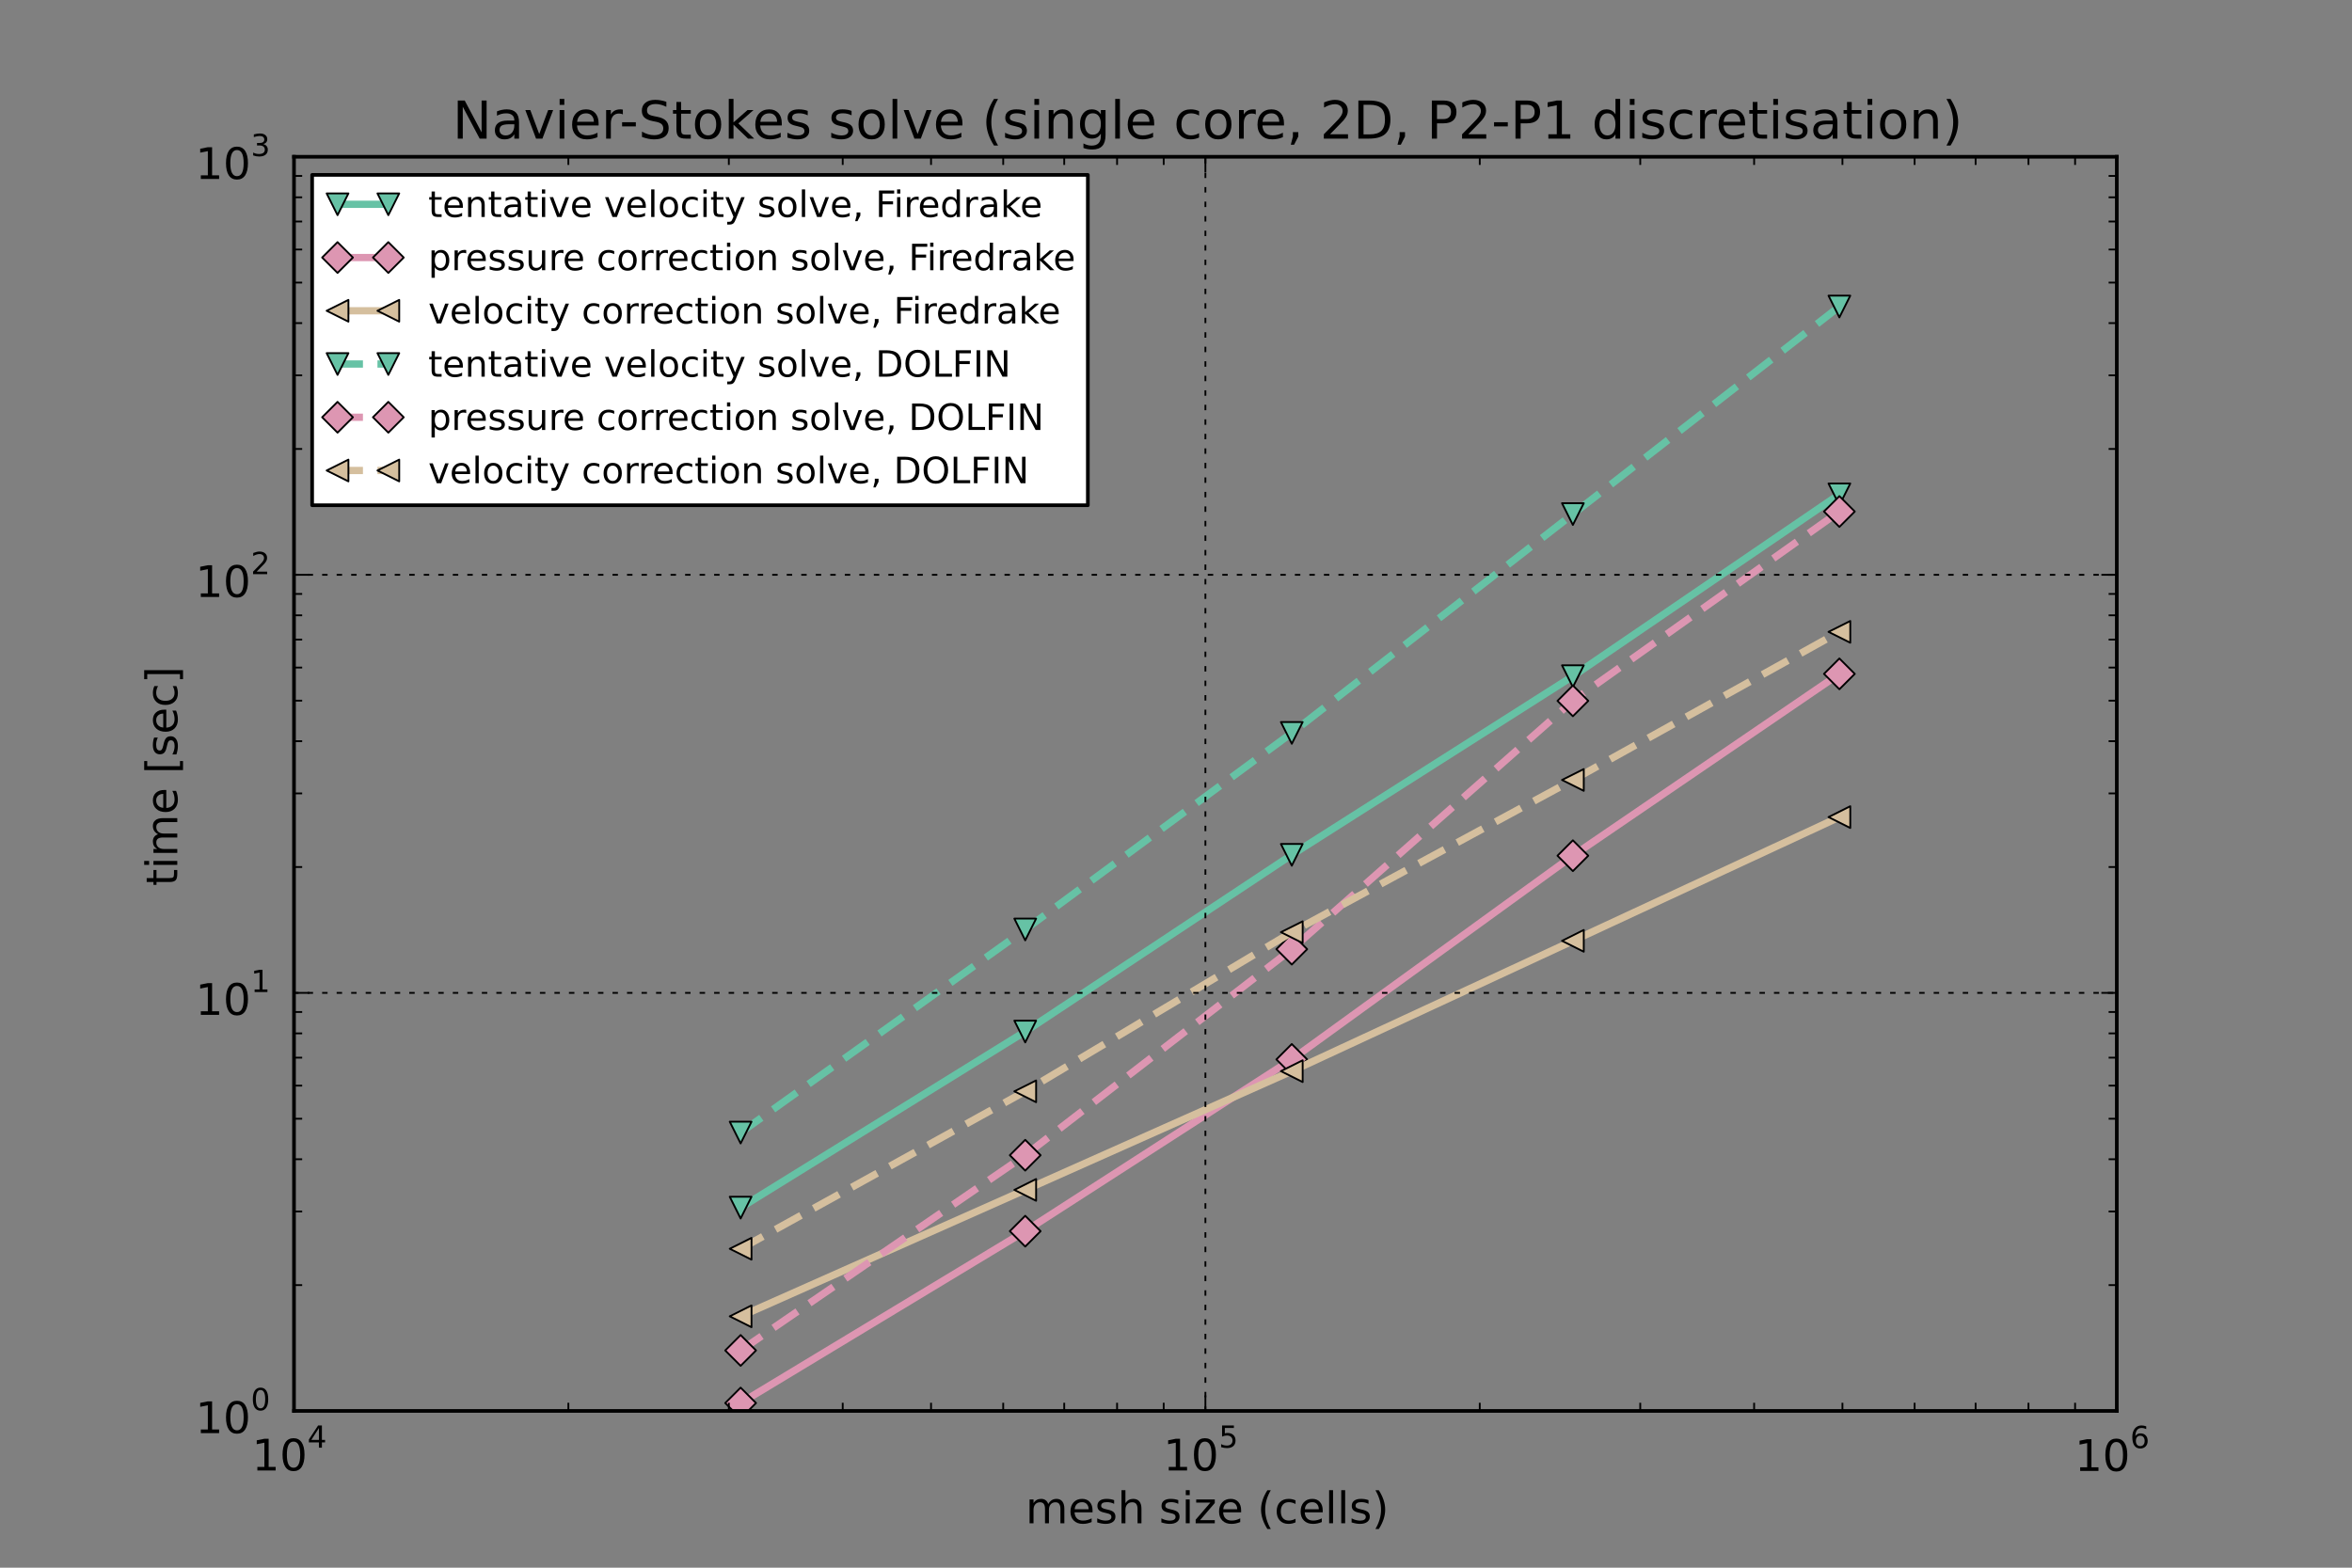 <?xml version="1.0" encoding="utf-8" standalone="no"?>
<!DOCTYPE svg PUBLIC "-//W3C//DTD SVG 1.1//EN"
  "http://www.w3.org/Graphics/SVG/1.1/DTD/svg11.dtd">
<!-- Created with matplotlib (http://matplotlib.org/) -->
<svg height="432pt" version="1.1" viewBox="0 0 648 432" width="648pt" xmlns="http://www.w3.org/2000/svg" xmlns:xlink="http://www.w3.org/1999/xlink">
 <rect x="0" y="0" width="648" height="432" fill="#808080" stroke="none"/>
 <defs>
  <style type="text/css">
*{stroke-linecap:square;stroke-linejoin:round;}
  </style>
 </defs>
 <g id="figure_1">
  <g id="patch_1">
   <path d="
M0 432
L648 432
L648 0
L0 0
z
" style="fill:none;opacity:0.0;"/>
  </g>
  <g id="axes_1">
   <g id="patch_2">
    <path d="
M81 388.8
L583.2 388.8
L583.2 43.2
L81 43.2
z
" style="fill:none;opacity:0.0;"/>
   </g>
   <g id="line2d_1">
    <path clip-path="url(#p80a15402d7)" d="
M204.05 332.78
L282.46 284.256
L355.901 235.565
L433.345 186.335
L506.77 136.232" style="fill:none;stroke:#66c2a5;stroke-width:2;"/>
    <defs>
     <path d="
M-3.67394e-16 3
L3 -3
L-3 -3
z
" id="md6c9852fbe" style="stroke:#000000;stroke-linecap:butt;stroke-linejoin:miter;stroke-width:0.5;"/>
    </defs>
    <g clip-path="url(#p80a15402d7)">
     <use style="fill:#66c2a5;stroke:#000000;stroke-linecap:butt;stroke-linejoin:miter;stroke-width:0.5;" x="204.05" xlink:href="#md6c9852fbe" y="332.78"/>
     <use style="fill:#66c2a5;stroke:#000000;stroke-linecap:butt;stroke-linejoin:miter;stroke-width:0.5;" x="282.46" xlink:href="#md6c9852fbe" y="284.256"/>
     <use style="fill:#66c2a5;stroke:#000000;stroke-linecap:butt;stroke-linejoin:miter;stroke-width:0.5;" x="355.901" xlink:href="#md6c9852fbe" y="235.565"/>
     <use style="fill:#66c2a5;stroke:#000000;stroke-linecap:butt;stroke-linejoin:miter;stroke-width:0.5;" x="433.345" xlink:href="#md6c9852fbe" y="186.335"/>
     <use style="fill:#66c2a5;stroke:#000000;stroke-linecap:butt;stroke-linejoin:miter;stroke-width:0.5;" x="506.77" xlink:href="#md6c9852fbe" y="136.232"/>
    </g>
   </g>
   <g id="line2d_2">
    <path clip-path="url(#p80a15402d7)" d="
M204.05 386.625
L282.46 339.267
L355.901 291.941
L433.345 235.804
L506.77 185.693" style="fill:none;stroke:#dd96b2;stroke-width:2;"/>
    <defs>
     <path d="
M-3.33067e-16 4.243
L4.243 0
L5.55112e-16 -4.243
L-4.243 -8.88178e-16
z
" id="md38dd9d6fb" style="stroke:#000000;stroke-linecap:butt;stroke-linejoin:miter;stroke-width:0.5;"/>
    </defs>
    <g clip-path="url(#p80a15402d7)">
     <use style="fill:#dd96b2;stroke:#000000;stroke-linecap:butt;stroke-linejoin:miter;stroke-width:0.5;" x="204.05" xlink:href="#md38dd9d6fb" y="386.625"/>
     <use style="fill:#dd96b2;stroke:#000000;stroke-linecap:butt;stroke-linejoin:miter;stroke-width:0.5;" x="282.46" xlink:href="#md38dd9d6fb" y="339.267"/>
     <use style="fill:#dd96b2;stroke:#000000;stroke-linecap:butt;stroke-linejoin:miter;stroke-width:0.5;" x="355.901" xlink:href="#md38dd9d6fb" y="291.941"/>
     <use style="fill:#dd96b2;stroke:#000000;stroke-linecap:butt;stroke-linejoin:miter;stroke-width:0.5;" x="433.345" xlink:href="#md38dd9d6fb" y="235.804"/>
     <use style="fill:#dd96b2;stroke:#000000;stroke-linecap:butt;stroke-linejoin:miter;stroke-width:0.5;" x="506.77" xlink:href="#md38dd9d6fb" y="185.693"/>
    </g>
   </g>
   <g id="line2d_3">
    <path clip-path="url(#p80a15402d7)" d="
M204.05 362.731
L282.46 327.895
L355.901 295.175
L433.345 259.263
L506.77 225.163" style="fill:none;stroke:#d5bf9e;stroke-width:2;"/>
    <defs>
     <path d="
M-3 -1.83697e-16
L3 3
L3 -3
z
" id="m583594f89d" style="stroke:#000000;stroke-linecap:butt;stroke-linejoin:miter;stroke-width:0.5;"/>
    </defs>
    <g clip-path="url(#p80a15402d7)">
     <use style="fill:#d5bf9e;stroke:#000000;stroke-linecap:butt;stroke-linejoin:miter;stroke-width:0.5;" x="204.05" xlink:href="#m583594f89d" y="362.731"/>
     <use style="fill:#d5bf9e;stroke:#000000;stroke-linecap:butt;stroke-linejoin:miter;stroke-width:0.5;" x="282.46" xlink:href="#m583594f89d" y="327.895"/>
     <use style="fill:#d5bf9e;stroke:#000000;stroke-linecap:butt;stroke-linejoin:miter;stroke-width:0.5;" x="355.901" xlink:href="#m583594f89d" y="295.175"/>
     <use style="fill:#d5bf9e;stroke:#000000;stroke-linecap:butt;stroke-linejoin:miter;stroke-width:0.5;" x="433.345" xlink:href="#m583594f89d" y="259.263"/>
     <use style="fill:#d5bf9e;stroke:#000000;stroke-linecap:butt;stroke-linejoin:miter;stroke-width:0.5;" x="506.77" xlink:href="#m583594f89d" y="225.163"/>
    </g>
   </g>
   <g id="line2d_4">
    <path clip-path="url(#p80a15402d7)" d="
M204.05 312.096
L282.46 256.131
L355.901 201.963
L433.345 141.66
L506.77 84.471" style="fill:none;stroke:#66c2a5;stroke-dasharray:6,6;stroke-dashoffset:0.0;stroke-linecap:butt;stroke-width:2;"/>
    <g clip-path="url(#p80a15402d7)">
     <use style="fill:#66c2a5;stroke:#000000;stroke-linecap:butt;stroke-linejoin:miter;stroke-width:0.5;" x="204.05" xlink:href="#md6c9852fbe" y="312.096"/>
     <use style="fill:#66c2a5;stroke:#000000;stroke-linecap:butt;stroke-linejoin:miter;stroke-width:0.5;" x="282.46" xlink:href="#md6c9852fbe" y="256.131"/>
     <use style="fill:#66c2a5;stroke:#000000;stroke-linecap:butt;stroke-linejoin:miter;stroke-width:0.5;" x="355.901" xlink:href="#md6c9852fbe" y="201.963"/>
     <use style="fill:#66c2a5;stroke:#000000;stroke-linecap:butt;stroke-linejoin:miter;stroke-width:0.5;" x="433.345" xlink:href="#md6c9852fbe" y="141.66"/>
     <use style="fill:#66c2a5;stroke:#000000;stroke-linecap:butt;stroke-linejoin:miter;stroke-width:0.5;" x="506.77" xlink:href="#md6c9852fbe" y="84.471"/>
    </g>
   </g>
   <g id="line2d_5">
    <path clip-path="url(#p80a15402d7)" d="
M204.05 372.135
L282.46 318.336
L355.901 261.555
L433.345 193.129
L506.77 140.956" style="fill:none;stroke:#dd96b2;stroke-dasharray:6,6;stroke-dashoffset:0.0;stroke-linecap:butt;stroke-width:2;"/>
    <g clip-path="url(#p80a15402d7)">
     <use style="fill:#dd96b2;stroke:#000000;stroke-linecap:butt;stroke-linejoin:miter;stroke-width:0.5;" x="204.05" xlink:href="#md38dd9d6fb" y="372.135"/>
     <use style="fill:#dd96b2;stroke:#000000;stroke-linecap:butt;stroke-linejoin:miter;stroke-width:0.5;" x="282.46" xlink:href="#md38dd9d6fb" y="318.336"/>
     <use style="fill:#dd96b2;stroke:#000000;stroke-linecap:butt;stroke-linejoin:miter;stroke-width:0.5;" x="355.901" xlink:href="#md38dd9d6fb" y="261.555"/>
     <use style="fill:#dd96b2;stroke:#000000;stroke-linecap:butt;stroke-linejoin:miter;stroke-width:0.5;" x="433.345" xlink:href="#md38dd9d6fb" y="193.129"/>
     <use style="fill:#dd96b2;stroke:#000000;stroke-linecap:butt;stroke-linejoin:miter;stroke-width:0.5;" x="506.77" xlink:href="#md38dd9d6fb" y="140.956"/>
    </g>
   </g>
   <g id="line2d_6">
    <path clip-path="url(#p80a15402d7)" d="
M204.05 344.115
L282.46 300.732
L355.901 256.878
L433.345 214.928
L506.77 174.118" style="fill:none;stroke:#d5bf9e;stroke-dasharray:6,6;stroke-dashoffset:0.0;stroke-linecap:butt;stroke-width:2;"/>
    <g clip-path="url(#p80a15402d7)">
     <use style="fill:#d5bf9e;stroke:#000000;stroke-linecap:butt;stroke-linejoin:miter;stroke-width:0.5;" x="204.05" xlink:href="#m583594f89d" y="344.115"/>
     <use style="fill:#d5bf9e;stroke:#000000;stroke-linecap:butt;stroke-linejoin:miter;stroke-width:0.5;" x="282.46" xlink:href="#m583594f89d" y="300.732"/>
     <use style="fill:#d5bf9e;stroke:#000000;stroke-linecap:butt;stroke-linejoin:miter;stroke-width:0.5;" x="355.901" xlink:href="#m583594f89d" y="256.878"/>
     <use style="fill:#d5bf9e;stroke:#000000;stroke-linecap:butt;stroke-linejoin:miter;stroke-width:0.5;" x="433.345" xlink:href="#m583594f89d" y="214.928"/>
     <use style="fill:#d5bf9e;stroke:#000000;stroke-linecap:butt;stroke-linejoin:miter;stroke-width:0.5;" x="506.77" xlink:href="#m583594f89d" y="174.118"/>
    </g>
   </g>
   <g id="matplotlib.axis_1">
    <g id="xtick_1">
     <g id="line2d_7">
      <path clip-path="url(#p80a15402d7)" d="
M81 388.8
L81 43.2" style="fill:none;stroke:#000000;stroke-dasharray:1,3;stroke-dashoffset:0.0;stroke-linecap:butt;stroke-width:0.5;"/>
     </g>
     <g id="line2d_8">
      <defs>
       <path d="
M0 0
L0 -4" id="mcb557df647" style="stroke:#000000;stroke-linecap:butt;stroke-width:0.5;"/>
      </defs>
      <g>
       <use style="stroke:#000000;stroke-linecap:butt;stroke-width:0.5;" x="81.0" xlink:href="#mcb557df647" y="388.8"/>
      </g>
     </g>
     <g id="line2d_9">
      <defs>
       <path d="
M0 0
L0 4" id="mdad270ee8e" style="stroke:#000000;stroke-linecap:butt;stroke-width:0.5;"/>
      </defs>
      <g>
       <use style="stroke:#000000;stroke-linecap:butt;stroke-width:0.5;" x="81.0" xlink:href="#mdad270ee8e" y="43.2"/>
      </g>
     </g>
     <g id="text_1">
      <!-- $\mathdefault{10^{4}}$ -->
      <defs>
       <path d="
M31.781 66.406
Q24.172 66.406 20.328 58.906
Q16.5 51.422 16.5 36.375
Q16.5 21.391 20.328 13.891
Q24.172 6.391 31.781 6.391
Q39.453 6.391 43.281 13.891
Q47.125 21.391 47.125 36.375
Q47.125 51.422 43.281 58.906
Q39.453 66.406 31.781 66.406
M31.781 74.219
Q44.047 74.219 50.516 64.516
Q56.984 54.828 56.984 36.375
Q56.984 17.969 50.516 8.266
Q44.047 -1.422 31.781 -1.422
Q19.531 -1.422 13.062 8.266
Q6.594 17.969 6.594 36.375
Q6.594 54.828 13.062 64.516
Q19.531 74.219 31.781 74.219" id="BitstreamVeraSans-Roman-30"/>
       <path d="
M12.406 8.297
L28.516 8.297
L28.516 63.922
L10.984 60.406
L10.984 69.391
L28.422 72.906
L38.281 72.906
L38.281 8.297
L54.391 8.297
L54.391 0
L12.406 0
z
" id="BitstreamVeraSans-Roman-31"/>
       <path d="
M37.797 64.312
L12.891 25.391
L37.797 25.391
z

M35.203 72.906
L47.609 72.906
L47.609 25.391
L58.016 25.391
L58.016 17.188
L47.609 17.188
L47.609 0
L37.797 0
L37.797 17.188
L4.891 17.188
L4.891 26.703
z
" id="BitstreamVeraSans-Roman-34"/>
      </defs>
      <g transform="translate(69.42 405.52)scale(0.12 -0.12)">
       <use transform="translate(0.0 2.466)" xlink:href="#BitstreamVeraSans-Roman-31"/>
       <use transform="translate(63.623 2.466)" xlink:href="#BitstreamVeraSans-Roman-30"/>
       <use transform="translate(127.246 54.966)scale(0.7)" xlink:href="#BitstreamVeraSans-Roman-34"/>
      </g>
     </g>
    </g>
    <g id="xtick_2">
     <g id="line2d_10">
      <path clip-path="url(#p80a15402d7)" d="
M332.1 388.8
L332.1 43.2" style="fill:none;stroke:#000000;stroke-dasharray:1,3;stroke-dashoffset:0.0;stroke-linecap:butt;stroke-width:0.5;"/>
     </g>
     <g id="line2d_11">
      <g>
       <use style="stroke:#000000;stroke-linecap:butt;stroke-width:0.5;" x="332.1" xlink:href="#mcb557df647" y="388.8"/>
      </g>
     </g>
     <g id="line2d_12">
      <g>
       <use style="stroke:#000000;stroke-linecap:butt;stroke-width:0.5;" x="332.1" xlink:href="#mdad270ee8e" y="43.2"/>
      </g>
     </g>
     <g id="text_2">
      <!-- $\mathdefault{10^{5}}$ -->
      <defs>
       <path d="
M10.797 72.906
L49.516 72.906
L49.516 64.594
L19.828 64.594
L19.828 46.734
Q21.969 47.469 24.109 47.828
Q26.266 48.188 28.422 48.188
Q40.625 48.188 47.75 41.5
Q54.891 34.812 54.891 23.391
Q54.891 11.625 47.562 5.094
Q40.234 -1.422 26.906 -1.422
Q22.312 -1.422 17.547 -0.641
Q12.797 0.141 7.719 1.703
L7.719 11.625
Q12.109 9.234 16.797 8.062
Q21.484 6.891 26.703 6.891
Q35.156 6.891 40.078 11.328
Q45.016 15.766 45.016 23.391
Q45.016 31 40.078 35.438
Q35.156 39.891 26.703 39.891
Q22.75 39.891 18.812 39.016
Q14.891 38.141 10.797 36.281
z
" id="BitstreamVeraSans-Roman-35"/>
      </defs>
      <g transform="translate(320.52 405.52)scale(0.12 -0.12)">
       <use transform="translate(0.0 2.466)" xlink:href="#BitstreamVeraSans-Roman-31"/>
       <use transform="translate(63.623 2.466)" xlink:href="#BitstreamVeraSans-Roman-30"/>
       <use transform="translate(127.246 54.966)scale(0.7)" xlink:href="#BitstreamVeraSans-Roman-35"/>
      </g>
     </g>
    </g>
    <g id="xtick_3">
     <g id="line2d_13">
      <path clip-path="url(#p80a15402d7)" d="
M583.2 388.8
L583.2 43.2" style="fill:none;stroke:#000000;stroke-dasharray:1,3;stroke-dashoffset:0.0;stroke-linecap:butt;stroke-width:0.5;"/>
     </g>
     <g id="line2d_14">
      <g>
       <use style="stroke:#000000;stroke-linecap:butt;stroke-width:0.5;" x="583.2" xlink:href="#mcb557df647" y="388.8"/>
      </g>
     </g>
     <g id="line2d_15">
      <g>
       <use style="stroke:#000000;stroke-linecap:butt;stroke-width:0.5;" x="583.2" xlink:href="#mdad270ee8e" y="43.2"/>
      </g>
     </g>
     <g id="text_3">
      <!-- $\mathdefault{10^{6}}$ -->
      <defs>
       <path d="
M33.016 40.375
Q26.375 40.375 22.484 35.828
Q18.609 31.297 18.609 23.391
Q18.609 15.531 22.484 10.953
Q26.375 6.391 33.016 6.391
Q39.656 6.391 43.531 10.953
Q47.406 15.531 47.406 23.391
Q47.406 31.297 43.531 35.828
Q39.656 40.375 33.016 40.375
M52.594 71.297
L52.594 62.312
Q48.875 64.062 45.094 64.984
Q41.312 65.922 37.594 65.922
Q27.828 65.922 22.672 59.328
Q17.531 52.734 16.797 39.406
Q19.672 43.656 24.016 45.922
Q28.375 48.188 33.594 48.188
Q44.578 48.188 50.953 41.516
Q57.328 34.859 57.328 23.391
Q57.328 12.156 50.688 5.359
Q44.047 -1.422 33.016 -1.422
Q20.359 -1.422 13.672 8.266
Q6.984 17.969 6.984 36.375
Q6.984 53.656 15.188 63.938
Q23.391 74.219 37.203 74.219
Q40.922 74.219 44.703 73.484
Q48.484 72.75 52.594 71.297" id="BitstreamVeraSans-Roman-36"/>
      </defs>
      <g transform="translate(571.62 405.64)scale(0.12 -0.12)">
       <use transform="translate(0.0 2.547)" xlink:href="#BitstreamVeraSans-Roman-31"/>
       <use transform="translate(63.623 2.547)" xlink:href="#BitstreamVeraSans-Roman-30"/>
       <use transform="translate(127.246 55.047)scale(0.7)" xlink:href="#BitstreamVeraSans-Roman-36"/>
      </g>
     </g>
    </g>
    <g id="xtick_4">
     <g id="line2d_16">
      <defs>
       <path d="
M0 0
L0 -2" id="m6f8f3139b3" style="stroke:#000000;stroke-linecap:butt;stroke-width:0.5;"/>
      </defs>
      <g>
       <use style="stroke:#000000;stroke-linecap:butt;stroke-width:0.5;" x="156.589" xlink:href="#m6f8f3139b3" y="388.8"/>
      </g>
     </g>
     <g id="line2d_17">
      <defs>
       <path d="
M0 0
L0 2" id="md27378e979" style="stroke:#000000;stroke-linecap:butt;stroke-width:0.5;"/>
      </defs>
      <g>
       <use style="stroke:#000000;stroke-linecap:butt;stroke-width:0.5;" x="156.589" xlink:href="#md27378e979" y="43.2"/>
      </g>
     </g>
    </g>
    <g id="xtick_5">
     <g id="line2d_18">
      <g>
       <use style="stroke:#000000;stroke-linecap:butt;stroke-width:0.5;" x="200.805" xlink:href="#m6f8f3139b3" y="388.8"/>
      </g>
     </g>
     <g id="line2d_19">
      <g>
       <use style="stroke:#000000;stroke-linecap:butt;stroke-width:0.5;" x="200.805" xlink:href="#md27378e979" y="43.2"/>
      </g>
     </g>
    </g>
    <g id="xtick_6">
     <g id="line2d_20">
      <g>
       <use style="stroke:#000000;stroke-linecap:butt;stroke-width:0.5;" x="232.177" xlink:href="#m6f8f3139b3" y="388.8"/>
      </g>
     </g>
     <g id="line2d_21">
      <g>
       <use style="stroke:#000000;stroke-linecap:butt;stroke-width:0.5;" x="232.177" xlink:href="#md27378e979" y="43.2"/>
      </g>
     </g>
    </g>
    <g id="xtick_7">
     <g id="line2d_22">
      <g>
       <use style="stroke:#000000;stroke-linecap:butt;stroke-width:0.5;" x="256.511" xlink:href="#m6f8f3139b3" y="388.8"/>
      </g>
     </g>
     <g id="line2d_23">
      <g>
       <use style="stroke:#000000;stroke-linecap:butt;stroke-width:0.5;" x="256.511" xlink:href="#md27378e979" y="43.2"/>
      </g>
     </g>
    </g>
    <g id="xtick_8">
     <g id="line2d_24">
      <g>
       <use style="stroke:#000000;stroke-linecap:butt;stroke-width:0.5;" x="276.394" xlink:href="#m6f8f3139b3" y="388.8"/>
      </g>
     </g>
     <g id="line2d_25">
      <g>
       <use style="stroke:#000000;stroke-linecap:butt;stroke-width:0.5;" x="276.394" xlink:href="#md27378e979" y="43.2"/>
      </g>
     </g>
    </g>
    <g id="xtick_9">
     <g id="line2d_26">
      <g>
       <use style="stroke:#000000;stroke-linecap:butt;stroke-width:0.5;" x="293.204" xlink:href="#m6f8f3139b3" y="388.8"/>
      </g>
     </g>
     <g id="line2d_27">
      <g>
       <use style="stroke:#000000;stroke-linecap:butt;stroke-width:0.5;" x="293.204" xlink:href="#md27378e979" y="43.2"/>
      </g>
     </g>
    </g>
    <g id="xtick_10">
     <g id="line2d_28">
      <g>
       <use style="stroke:#000000;stroke-linecap:butt;stroke-width:0.5;" x="307.766" xlink:href="#m6f8f3139b3" y="388.8"/>
      </g>
     </g>
     <g id="line2d_29">
      <g>
       <use style="stroke:#000000;stroke-linecap:butt;stroke-width:0.5;" x="307.766" xlink:href="#md27378e979" y="43.2"/>
      </g>
     </g>
    </g>
    <g id="xtick_11">
     <g id="line2d_30">
      <g>
       <use style="stroke:#000000;stroke-linecap:butt;stroke-width:0.5;" x="320.61" xlink:href="#m6f8f3139b3" y="388.8"/>
      </g>
     </g>
     <g id="line2d_31">
      <g>
       <use style="stroke:#000000;stroke-linecap:butt;stroke-width:0.5;" x="320.61" xlink:href="#md27378e979" y="43.2"/>
      </g>
     </g>
    </g>
    <g id="xtick_12">
     <g id="line2d_32">
      <g>
       <use style="stroke:#000000;stroke-linecap:butt;stroke-width:0.5;" x="407.689" xlink:href="#m6f8f3139b3" y="388.8"/>
      </g>
     </g>
     <g id="line2d_33">
      <g>
       <use style="stroke:#000000;stroke-linecap:butt;stroke-width:0.5;" x="407.689" xlink:href="#md27378e979" y="43.2"/>
      </g>
     </g>
    </g>
    <g id="xtick_13">
     <g id="line2d_34">
      <g>
       <use style="stroke:#000000;stroke-linecap:butt;stroke-width:0.5;" x="451.905" xlink:href="#m6f8f3139b3" y="388.8"/>
      </g>
     </g>
     <g id="line2d_35">
      <g>
       <use style="stroke:#000000;stroke-linecap:butt;stroke-width:0.5;" x="451.905" xlink:href="#md27378e979" y="43.2"/>
      </g>
     </g>
    </g>
    <g id="xtick_14">
     <g id="line2d_36">
      <g>
       <use style="stroke:#000000;stroke-linecap:butt;stroke-width:0.5;" x="483.277" xlink:href="#m6f8f3139b3" y="388.8"/>
      </g>
     </g>
     <g id="line2d_37">
      <g>
       <use style="stroke:#000000;stroke-linecap:butt;stroke-width:0.5;" x="483.277" xlink:href="#md27378e979" y="43.2"/>
      </g>
     </g>
    </g>
    <g id="xtick_15">
     <g id="line2d_38">
      <g>
       <use style="stroke:#000000;stroke-linecap:butt;stroke-width:0.5;" x="507.611" xlink:href="#m6f8f3139b3" y="388.8"/>
      </g>
     </g>
     <g id="line2d_39">
      <g>
       <use style="stroke:#000000;stroke-linecap:butt;stroke-width:0.5;" x="507.611" xlink:href="#md27378e979" y="43.2"/>
      </g>
     </g>
    </g>
    <g id="xtick_16">
     <g id="line2d_40">
      <g>
       <use style="stroke:#000000;stroke-linecap:butt;stroke-width:0.5;" x="527.494" xlink:href="#m6f8f3139b3" y="388.8"/>
      </g>
     </g>
     <g id="line2d_41">
      <g>
       <use style="stroke:#000000;stroke-linecap:butt;stroke-width:0.5;" x="527.494" xlink:href="#md27378e979" y="43.2"/>
      </g>
     </g>
    </g>
    <g id="xtick_17">
     <g id="line2d_42">
      <g>
       <use style="stroke:#000000;stroke-linecap:butt;stroke-width:0.5;" x="544.304" xlink:href="#m6f8f3139b3" y="388.8"/>
      </g>
     </g>
     <g id="line2d_43">
      <g>
       <use style="stroke:#000000;stroke-linecap:butt;stroke-width:0.5;" x="544.304" xlink:href="#md27378e979" y="43.2"/>
      </g>
     </g>
    </g>
    <g id="xtick_18">
     <g id="line2d_44">
      <g>
       <use style="stroke:#000000;stroke-linecap:butt;stroke-width:0.5;" x="558.866" xlink:href="#m6f8f3139b3" y="388.8"/>
      </g>
     </g>
     <g id="line2d_45">
      <g>
       <use style="stroke:#000000;stroke-linecap:butt;stroke-width:0.5;" x="558.866" xlink:href="#md27378e979" y="43.2"/>
      </g>
     </g>
    </g>
    <g id="xtick_19">
     <g id="line2d_46">
      <g>
       <use style="stroke:#000000;stroke-linecap:butt;stroke-width:0.5;" x="571.71" xlink:href="#m6f8f3139b3" y="388.8"/>
      </g>
     </g>
     <g id="line2d_47">
      <g>
       <use style="stroke:#000000;stroke-linecap:butt;stroke-width:0.5;" x="571.71" xlink:href="#md27378e979" y="43.2"/>
      </g>
     </g>
    </g>
    <g id="text_4">
     <!-- mesh size (cells) -->
     <defs>
      <path id="BitstreamVeraSans-Roman-20"/>
      <path d="
M8.016 75.875
L15.828 75.875
Q23.141 64.359 26.781 53.312
Q30.422 42.281 30.422 31.391
Q30.422 20.453 26.781 9.375
Q23.141 -1.703 15.828 -13.188
L8.016 -13.188
Q14.5 -2 17.703 9.062
Q20.906 20.125 20.906 31.391
Q20.906 42.672 17.703 53.656
Q14.5 64.656 8.016 75.875" id="BitstreamVeraSans-Roman-29"/>
      <path d="
M52 44.188
Q55.375 50.25 60.062 53.125
Q64.75 56 71.094 56
Q79.641 56 84.281 50.016
Q88.922 44.047 88.922 33.016
L88.922 0
L79.891 0
L79.891 32.719
Q79.891 40.578 77.094 44.375
Q74.312 48.188 68.609 48.188
Q61.625 48.188 57.562 43.547
Q53.516 38.922 53.516 30.906
L53.516 0
L44.484 0
L44.484 32.719
Q44.484 40.625 41.703 44.406
Q38.922 48.188 33.109 48.188
Q26.219 48.188 22.156 43.531
Q18.109 38.875 18.109 30.906
L18.109 0
L9.078 0
L9.078 54.688
L18.109 54.688
L18.109 46.188
Q21.188 51.219 25.484 53.609
Q29.781 56 35.688 56
Q41.656 56 45.828 52.969
Q50 49.953 52 44.188" id="BitstreamVeraSans-Roman-6d"/>
      <path d="
M9.422 75.984
L18.406 75.984
L18.406 0
L9.422 0
z
" id="BitstreamVeraSans-Roman-6c"/>
      <path d="
M5.516 54.688
L48.188 54.688
L48.188 46.484
L14.406 7.172
L48.188 7.172
L48.188 0
L4.297 0
L4.297 8.203
L38.094 47.516
L5.516 47.516
z
" id="BitstreamVeraSans-Roman-7a"/>
      <path d="
M9.422 54.688
L18.406 54.688
L18.406 0
L9.422 0
z

M9.422 75.984
L18.406 75.984
L18.406 64.594
L9.422 64.594
z
" id="BitstreamVeraSans-Roman-69"/>
      <path d="
M54.891 33.016
L54.891 0
L45.906 0
L45.906 32.719
Q45.906 40.484 42.875 44.328
Q39.844 48.188 33.797 48.188
Q26.516 48.188 22.312 43.547
Q18.109 38.922 18.109 30.906
L18.109 0
L9.078 0
L9.078 75.984
L18.109 75.984
L18.109 46.188
Q21.344 51.125 25.703 53.562
Q30.078 56 35.797 56
Q45.219 56 50.047 50.172
Q54.891 44.344 54.891 33.016" id="BitstreamVeraSans-Roman-68"/>
      <path d="
M31 75.875
Q24.469 64.656 21.281 53.656
Q18.109 42.672 18.109 31.391
Q18.109 20.125 21.312 9.062
Q24.516 -2 31 -13.188
L23.188 -13.188
Q15.875 -1.703 12.234 9.375
Q8.594 20.453 8.594 31.391
Q8.594 42.281 12.203 53.312
Q15.828 64.359 23.188 75.875
z
" id="BitstreamVeraSans-Roman-28"/>
      <path d="
M56.203 29.594
L56.203 25.203
L14.891 25.203
Q15.484 15.922 20.484 11.062
Q25.484 6.203 34.422 6.203
Q39.594 6.203 44.453 7.469
Q49.312 8.734 54.109 11.281
L54.109 2.781
Q49.266 0.734 44.188 -0.344
Q39.109 -1.422 33.891 -1.422
Q20.797 -1.422 13.156 6.188
Q5.516 13.812 5.516 26.812
Q5.516 40.234 12.766 48.109
Q20.016 56 32.328 56
Q43.359 56 49.781 48.891
Q56.203 41.797 56.203 29.594
M47.219 32.234
Q47.125 39.594 43.094 43.984
Q39.062 48.391 32.422 48.391
Q24.906 48.391 20.391 44.141
Q15.875 39.891 15.188 32.172
z
" id="BitstreamVeraSans-Roman-65"/>
      <path d="
M44.281 53.078
L44.281 44.578
Q40.484 46.531 36.375 47.5
Q32.281 48.484 27.875 48.484
Q21.188 48.484 17.844 46.438
Q14.5 44.391 14.5 40.281
Q14.5 37.156 16.891 35.375
Q19.281 33.594 26.516 31.984
L29.594 31.297
Q39.156 29.25 43.188 25.516
Q47.219 21.781 47.219 15.094
Q47.219 7.469 41.188 3.016
Q35.156 -1.422 24.609 -1.422
Q20.219 -1.422 15.453 -0.562
Q10.688 0.297 5.422 2
L5.422 11.281
Q10.406 8.688 15.234 7.391
Q20.062 6.109 24.812 6.109
Q31.156 6.109 34.562 8.281
Q37.984 10.453 37.984 14.406
Q37.984 18.062 35.516 20.016
Q33.062 21.969 24.703 23.781
L21.578 24.516
Q13.234 26.266 9.516 29.906
Q5.812 33.547 5.812 39.891
Q5.812 47.609 11.281 51.797
Q16.75 56 26.812 56
Q31.781 56 36.172 55.266
Q40.578 54.547 44.281 53.078" id="BitstreamVeraSans-Roman-73"/>
      <path d="
M48.781 52.594
L48.781 44.188
Q44.969 46.297 41.141 47.344
Q37.312 48.391 33.406 48.391
Q24.656 48.391 19.812 42.844
Q14.984 37.312 14.984 27.297
Q14.984 17.281 19.812 11.734
Q24.656 6.203 33.406 6.203
Q37.312 6.203 41.141 7.25
Q44.969 8.297 48.781 10.406
L48.781 2.094
Q45.016 0.344 40.984 -0.531
Q36.969 -1.422 32.422 -1.422
Q20.062 -1.422 12.781 6.344
Q5.516 14.109 5.516 27.297
Q5.516 40.672 12.859 48.328
Q20.219 56 33.016 56
Q37.156 56 41.109 55.141
Q45.062 54.297 48.781 52.594" id="BitstreamVeraSans-Roman-63"/>
     </defs>
     <g transform="translate(282.572 419.758)scale(0.12 -0.12)">
      <use xlink:href="#BitstreamVeraSans-Roman-6d"/>
      <use x="97.412" xlink:href="#BitstreamVeraSans-Roman-65"/>
      <use x="158.936" xlink:href="#BitstreamVeraSans-Roman-73"/>
      <use x="211.035" xlink:href="#BitstreamVeraSans-Roman-68"/>
      <use x="274.414" xlink:href="#BitstreamVeraSans-Roman-20"/>
      <use x="306.201" xlink:href="#BitstreamVeraSans-Roman-73"/>
      <use x="358.301" xlink:href="#BitstreamVeraSans-Roman-69"/>
      <use x="386.084" xlink:href="#BitstreamVeraSans-Roman-7a"/>
      <use x="438.574" xlink:href="#BitstreamVeraSans-Roman-65"/>
      <use x="500.098" xlink:href="#BitstreamVeraSans-Roman-20"/>
      <use x="531.885" xlink:href="#BitstreamVeraSans-Roman-28"/>
      <use x="570.898" xlink:href="#BitstreamVeraSans-Roman-63"/>
      <use x="625.879" xlink:href="#BitstreamVeraSans-Roman-65"/>
      <use x="687.402" xlink:href="#BitstreamVeraSans-Roman-6c"/>
      <use x="715.186" xlink:href="#BitstreamVeraSans-Roman-6c"/>
      <use x="742.969" xlink:href="#BitstreamVeraSans-Roman-73"/>
      <use x="795.068" xlink:href="#BitstreamVeraSans-Roman-29"/>
     </g>
    </g>
   </g>
   <g id="matplotlib.axis_2">
    <g id="ytick_1">
     <g id="line2d_48">
      <path clip-path="url(#p80a15402d7)" d="
M81 388.8
L583.2 388.8" style="fill:none;stroke:#000000;stroke-dasharray:1,3;stroke-dashoffset:0.0;stroke-linecap:butt;stroke-width:0.5;"/>
     </g>
     <g id="line2d_49">
      <defs>
       <path d="
M0 0
L4 0" id="mc8fcea1516" style="stroke:#000000;stroke-linecap:butt;stroke-width:0.5;"/>
      </defs>
      <g>
       <use style="stroke:#000000;stroke-linecap:butt;stroke-width:0.5;" x="81.0" xlink:href="#mc8fcea1516" y="388.8"/>
      </g>
     </g>
     <g id="line2d_50">
      <defs>
       <path d="
M0 0
L-4 0" id="m0d5b0a6425" style="stroke:#000000;stroke-linecap:butt;stroke-width:0.5;"/>
      </defs>
      <g>
       <use style="stroke:#000000;stroke-linecap:butt;stroke-width:0.5;" x="583.2" xlink:href="#m0d5b0a6425" y="388.8"/>
      </g>
     </g>
     <g id="text_5">
      <!-- $\mathdefault{10^{0}}$ -->
      <g transform="translate(53.84 395.22)scale(0.12 -0.12)">
       <use transform="translate(0.0 2.547)" xlink:href="#BitstreamVeraSans-Roman-31"/>
       <use transform="translate(63.623 2.547)" xlink:href="#BitstreamVeraSans-Roman-30"/>
       <use transform="translate(127.246 55.047)scale(0.7)" xlink:href="#BitstreamVeraSans-Roman-30"/>
      </g>
     </g>
    </g>
    <g id="ytick_2">
     <g id="line2d_51">
      <path clip-path="url(#p80a15402d7)" d="
M81 273.6
L583.2 273.6" style="fill:none;stroke:#000000;stroke-dasharray:1,3;stroke-dashoffset:0.0;stroke-linecap:butt;stroke-width:0.5;"/>
     </g>
     <g id="line2d_52">
      <g>
       <use style="stroke:#000000;stroke-linecap:butt;stroke-width:0.5;" x="81.0" xlink:href="#mc8fcea1516" y="273.6"/>
      </g>
     </g>
     <g id="line2d_53">
      <g>
       <use style="stroke:#000000;stroke-linecap:butt;stroke-width:0.5;" x="583.2" xlink:href="#m0d5b0a6425" y="273.6"/>
      </g>
     </g>
     <g id="text_6">
      <!-- $\mathdefault{10^{1}}$ -->
      <g transform="translate(53.84 279.96)scale(0.12 -0.12)">
       <use transform="translate(0.0 2.466)" xlink:href="#BitstreamVeraSans-Roman-31"/>
       <use transform="translate(63.623 2.466)" xlink:href="#BitstreamVeraSans-Roman-30"/>
       <use transform="translate(127.246 54.966)scale(0.7)" xlink:href="#BitstreamVeraSans-Roman-31"/>
      </g>
     </g>
    </g>
    <g id="ytick_3">
     <g id="line2d_54">
      <path clip-path="url(#p80a15402d7)" d="
M81 158.4
L583.2 158.4" style="fill:none;stroke:#000000;stroke-dasharray:1,3;stroke-dashoffset:0.0;stroke-linecap:butt;stroke-width:0.5;"/>
     </g>
     <g id="line2d_55">
      <g>
       <use style="stroke:#000000;stroke-linecap:butt;stroke-width:0.5;" x="81.0" xlink:href="#mc8fcea1516" y="158.4"/>
      </g>
     </g>
     <g id="line2d_56">
      <g>
       <use style="stroke:#000000;stroke-linecap:butt;stroke-width:0.5;" x="583.2" xlink:href="#m0d5b0a6425" y="158.4"/>
      </g>
     </g>
     <g id="text_7">
      <!-- $\mathdefault{10^{2}}$ -->
      <defs>
       <path d="
M19.188 8.297
L53.609 8.297
L53.609 0
L7.328 0
L7.328 8.297
Q12.938 14.109 22.625 23.891
Q32.328 33.688 34.812 36.531
Q39.547 41.844 41.422 45.531
Q43.312 49.219 43.312 52.781
Q43.312 58.594 39.234 62.25
Q35.156 65.922 28.609 65.922
Q23.969 65.922 18.812 64.312
Q13.672 62.703 7.812 59.422
L7.812 69.391
Q13.766 71.781 18.938 73
Q24.125 74.219 28.422 74.219
Q39.75 74.219 46.484 68.547
Q53.219 62.891 53.219 53.422
Q53.219 48.922 51.531 44.891
Q49.859 40.875 45.406 35.406
Q44.188 33.984 37.641 27.219
Q31.109 20.453 19.188 8.297" id="BitstreamVeraSans-Roman-32"/>
      </defs>
      <g transform="translate(53.84 164.82)scale(0.12 -0.12)">
       <use transform="translate(0.0 2.547)" xlink:href="#BitstreamVeraSans-Roman-31"/>
       <use transform="translate(63.623 2.547)" xlink:href="#BitstreamVeraSans-Roman-30"/>
       <use transform="translate(127.246 55.047)scale(0.7)" xlink:href="#BitstreamVeraSans-Roman-32"/>
      </g>
     </g>
    </g>
    <g id="ytick_4">
     <g id="line2d_57">
      <path clip-path="url(#p80a15402d7)" d="
M81 43.2
L583.2 43.2" style="fill:none;stroke:#000000;stroke-dasharray:1,3;stroke-dashoffset:0.0;stroke-linecap:butt;stroke-width:0.5;"/>
     </g>
     <g id="line2d_58">
      <g>
       <use style="stroke:#000000;stroke-linecap:butt;stroke-width:0.5;" x="81.0" xlink:href="#mc8fcea1516" y="43.2"/>
      </g>
     </g>
     <g id="line2d_59">
      <g>
       <use style="stroke:#000000;stroke-linecap:butt;stroke-width:0.5;" x="583.2" xlink:href="#m0d5b0a6425" y="43.2"/>
      </g>
     </g>
     <g id="text_8">
      <!-- $\mathdefault{10^{3}}$ -->
      <defs>
       <path d="
M40.578 39.312
Q47.656 37.797 51.625 33
Q55.609 28.219 55.609 21.188
Q55.609 10.406 48.188 4.484
Q40.766 -1.422 27.094 -1.422
Q22.516 -1.422 17.656 -0.516
Q12.797 0.391 7.625 2.203
L7.625 11.719
Q11.719 9.328 16.594 8.109
Q21.484 6.891 26.812 6.891
Q36.078 6.891 40.938 10.547
Q45.797 14.203 45.797 21.188
Q45.797 27.641 41.281 31.266
Q36.766 34.906 28.719 34.906
L20.219 34.906
L20.219 43.016
L29.109 43.016
Q36.375 43.016 40.234 45.922
Q44.094 48.828 44.094 54.297
Q44.094 59.906 40.109 62.906
Q36.141 65.922 28.719 65.922
Q24.656 65.922 20.016 65.031
Q15.375 64.156 9.812 62.312
L9.812 71.094
Q15.438 72.656 20.344 73.438
Q25.25 74.219 29.594 74.219
Q40.828 74.219 47.359 69.109
Q53.906 64.016 53.906 55.328
Q53.906 49.266 50.438 45.094
Q46.969 40.922 40.578 39.312" id="BitstreamVeraSans-Roman-33"/>
      </defs>
      <g transform="translate(53.84 49.62)scale(0.12 -0.12)">
       <use transform="translate(0.0 2.547)" xlink:href="#BitstreamVeraSans-Roman-31"/>
       <use transform="translate(63.623 2.547)" xlink:href="#BitstreamVeraSans-Roman-30"/>
       <use transform="translate(127.246 55.047)scale(0.7)" xlink:href="#BitstreamVeraSans-Roman-33"/>
      </g>
     </g>
    </g>
    <g id="ytick_5">
     <g id="line2d_60">
      <defs>
       <path d="
M0 0
L2 0" id="m57a2c8792a" style="stroke:#000000;stroke-linecap:butt;stroke-width:0.5;"/>
      </defs>
      <g>
       <use style="stroke:#000000;stroke-linecap:butt;stroke-width:0.5;" x="81.0" xlink:href="#m57a2c8792a" y="354.121"/>
      </g>
     </g>
     <g id="line2d_61">
      <defs>
       <path d="
M0 0
L-2 0" id="m46a939d668" style="stroke:#000000;stroke-linecap:butt;stroke-width:0.5;"/>
      </defs>
      <g>
       <use style="stroke:#000000;stroke-linecap:butt;stroke-width:0.5;" x="583.2" xlink:href="#m46a939d668" y="354.121"/>
      </g>
     </g>
    </g>
    <g id="ytick_6">
     <g id="line2d_62">
      <g>
       <use style="stroke:#000000;stroke-linecap:butt;stroke-width:0.5;" x="81.0" xlink:href="#m57a2c8792a" y="333.836"/>
      </g>
     </g>
     <g id="line2d_63">
      <g>
       <use style="stroke:#000000;stroke-linecap:butt;stroke-width:0.5;" x="583.2" xlink:href="#m46a939d668" y="333.836"/>
      </g>
     </g>
    </g>
    <g id="ytick_7">
     <g id="line2d_64">
      <g>
       <use style="stroke:#000000;stroke-linecap:butt;stroke-width:0.5;" x="81.0" xlink:href="#m57a2c8792a" y="319.443"/>
      </g>
     </g>
     <g id="line2d_65">
      <g>
       <use style="stroke:#000000;stroke-linecap:butt;stroke-width:0.5;" x="583.2" xlink:href="#m46a939d668" y="319.443"/>
      </g>
     </g>
    </g>
    <g id="ytick_8">
     <g id="line2d_66">
      <g>
       <use style="stroke:#000000;stroke-linecap:butt;stroke-width:0.5;" x="81.0" xlink:href="#m57a2c8792a" y="308.279"/>
      </g>
     </g>
     <g id="line2d_67">
      <g>
       <use style="stroke:#000000;stroke-linecap:butt;stroke-width:0.5;" x="583.2" xlink:href="#m46a939d668" y="308.279"/>
      </g>
     </g>
    </g>
    <g id="ytick_9">
     <g id="line2d_68">
      <g>
       <use style="stroke:#000000;stroke-linecap:butt;stroke-width:0.5;" x="81.0" xlink:href="#m57a2c8792a" y="299.157"/>
      </g>
     </g>
     <g id="line2d_69">
      <g>
       <use style="stroke:#000000;stroke-linecap:butt;stroke-width:0.5;" x="583.2" xlink:href="#m46a939d668" y="299.157"/>
      </g>
     </g>
    </g>
    <g id="ytick_10">
     <g id="line2d_70">
      <g>
       <use style="stroke:#000000;stroke-linecap:butt;stroke-width:0.5;" x="81.0" xlink:href="#m57a2c8792a" y="291.445"/>
      </g>
     </g>
     <g id="line2d_71">
      <g>
       <use style="stroke:#000000;stroke-linecap:butt;stroke-width:0.5;" x="583.2" xlink:href="#m46a939d668" y="291.445"/>
      </g>
     </g>
    </g>
    <g id="ytick_11">
     <g id="line2d_72">
      <g>
       <use style="stroke:#000000;stroke-linecap:butt;stroke-width:0.5;" x="81.0" xlink:href="#m57a2c8792a" y="284.764"/>
      </g>
     </g>
     <g id="line2d_73">
      <g>
       <use style="stroke:#000000;stroke-linecap:butt;stroke-width:0.5;" x="583.2" xlink:href="#m46a939d668" y="284.764"/>
      </g>
     </g>
    </g>
    <g id="ytick_12">
     <g id="line2d_74">
      <g>
       <use style="stroke:#000000;stroke-linecap:butt;stroke-width:0.5;" x="81.0" xlink:href="#m57a2c8792a" y="278.871"/>
      </g>
     </g>
     <g id="line2d_75">
      <g>
       <use style="stroke:#000000;stroke-linecap:butt;stroke-width:0.5;" x="583.2" xlink:href="#m46a939d668" y="278.871"/>
      </g>
     </g>
    </g>
    <g id="ytick_13">
     <g id="line2d_76">
      <g>
       <use style="stroke:#000000;stroke-linecap:butt;stroke-width:0.5;" x="81.0" xlink:href="#m57a2c8792a" y="238.921"/>
      </g>
     </g>
     <g id="line2d_77">
      <g>
       <use style="stroke:#000000;stroke-linecap:butt;stroke-width:0.5;" x="583.2" xlink:href="#m46a939d668" y="238.921"/>
      </g>
     </g>
    </g>
    <g id="ytick_14">
     <g id="line2d_78">
      <g>
       <use style="stroke:#000000;stroke-linecap:butt;stroke-width:0.5;" x="81.0" xlink:href="#m57a2c8792a" y="218.636"/>
      </g>
     </g>
     <g id="line2d_79">
      <g>
       <use style="stroke:#000000;stroke-linecap:butt;stroke-width:0.5;" x="583.2" xlink:href="#m46a939d668" y="218.636"/>
      </g>
     </g>
    </g>
    <g id="ytick_15">
     <g id="line2d_80">
      <g>
       <use style="stroke:#000000;stroke-linecap:butt;stroke-width:0.5;" x="81.0" xlink:href="#m57a2c8792a" y="204.243"/>
      </g>
     </g>
     <g id="line2d_81">
      <g>
       <use style="stroke:#000000;stroke-linecap:butt;stroke-width:0.5;" x="583.2" xlink:href="#m46a939d668" y="204.243"/>
      </g>
     </g>
    </g>
    <g id="ytick_16">
     <g id="line2d_82">
      <g>
       <use style="stroke:#000000;stroke-linecap:butt;stroke-width:0.5;" x="81.0" xlink:href="#m57a2c8792a" y="193.079"/>
      </g>
     </g>
     <g id="line2d_83">
      <g>
       <use style="stroke:#000000;stroke-linecap:butt;stroke-width:0.5;" x="583.2" xlink:href="#m46a939d668" y="193.079"/>
      </g>
     </g>
    </g>
    <g id="ytick_17">
     <g id="line2d_84">
      <g>
       <use style="stroke:#000000;stroke-linecap:butt;stroke-width:0.5;" x="81.0" xlink:href="#m57a2c8792a" y="183.957"/>
      </g>
     </g>
     <g id="line2d_85">
      <g>
       <use style="stroke:#000000;stroke-linecap:butt;stroke-width:0.5;" x="583.2" xlink:href="#m46a939d668" y="183.957"/>
      </g>
     </g>
    </g>
    <g id="ytick_18">
     <g id="line2d_86">
      <g>
       <use style="stroke:#000000;stroke-linecap:butt;stroke-width:0.5;" x="81.0" xlink:href="#m57a2c8792a" y="176.245"/>
      </g>
     </g>
     <g id="line2d_87">
      <g>
       <use style="stroke:#000000;stroke-linecap:butt;stroke-width:0.5;" x="583.2" xlink:href="#m46a939d668" y="176.245"/>
      </g>
     </g>
    </g>
    <g id="ytick_19">
     <g id="line2d_88">
      <g>
       <use style="stroke:#000000;stroke-linecap:butt;stroke-width:0.5;" x="81.0" xlink:href="#m57a2c8792a" y="169.564"/>
      </g>
     </g>
     <g id="line2d_89">
      <g>
       <use style="stroke:#000000;stroke-linecap:butt;stroke-width:0.5;" x="583.2" xlink:href="#m46a939d668" y="169.564"/>
      </g>
     </g>
    </g>
    <g id="ytick_20">
     <g id="line2d_90">
      <g>
       <use style="stroke:#000000;stroke-linecap:butt;stroke-width:0.5;" x="81.0" xlink:href="#m57a2c8792a" y="163.671"/>
      </g>
     </g>
     <g id="line2d_91">
      <g>
       <use style="stroke:#000000;stroke-linecap:butt;stroke-width:0.5;" x="583.2" xlink:href="#m46a939d668" y="163.671"/>
      </g>
     </g>
    </g>
    <g id="ytick_21">
     <g id="line2d_92">
      <g>
       <use style="stroke:#000000;stroke-linecap:butt;stroke-width:0.5;" x="81.0" xlink:href="#m57a2c8792a" y="123.721"/>
      </g>
     </g>
     <g id="line2d_93">
      <g>
       <use style="stroke:#000000;stroke-linecap:butt;stroke-width:0.5;" x="583.2" xlink:href="#m46a939d668" y="123.721"/>
      </g>
     </g>
    </g>
    <g id="ytick_22">
     <g id="line2d_94">
      <g>
       <use style="stroke:#000000;stroke-linecap:butt;stroke-width:0.5;" x="81.0" xlink:href="#m57a2c8792a" y="103.436"/>
      </g>
     </g>
     <g id="line2d_95">
      <g>
       <use style="stroke:#000000;stroke-linecap:butt;stroke-width:0.5;" x="583.2" xlink:href="#m46a939d668" y="103.436"/>
      </g>
     </g>
    </g>
    <g id="ytick_23">
     <g id="line2d_96">
      <g>
       <use style="stroke:#000000;stroke-linecap:butt;stroke-width:0.5;" x="81.0" xlink:href="#m57a2c8792a" y="89.043"/>
      </g>
     </g>
     <g id="line2d_97">
      <g>
       <use style="stroke:#000000;stroke-linecap:butt;stroke-width:0.5;" x="583.2" xlink:href="#m46a939d668" y="89.043"/>
      </g>
     </g>
    </g>
    <g id="ytick_24">
     <g id="line2d_98">
      <g>
       <use style="stroke:#000000;stroke-linecap:butt;stroke-width:0.5;" x="81.0" xlink:href="#m57a2c8792a" y="77.879"/>
      </g>
     </g>
     <g id="line2d_99">
      <g>
       <use style="stroke:#000000;stroke-linecap:butt;stroke-width:0.5;" x="583.2" xlink:href="#m46a939d668" y="77.879"/>
      </g>
     </g>
    </g>
    <g id="ytick_25">
     <g id="line2d_100">
      <g>
       <use style="stroke:#000000;stroke-linecap:butt;stroke-width:0.5;" x="81.0" xlink:href="#m57a2c8792a" y="68.757"/>
      </g>
     </g>
     <g id="line2d_101">
      <g>
       <use style="stroke:#000000;stroke-linecap:butt;stroke-width:0.5;" x="583.2" xlink:href="#m46a939d668" y="68.757"/>
      </g>
     </g>
    </g>
    <g id="ytick_26">
     <g id="line2d_102">
      <g>
       <use style="stroke:#000000;stroke-linecap:butt;stroke-width:0.5;" x="81.0" xlink:href="#m57a2c8792a" y="61.045"/>
      </g>
     </g>
     <g id="line2d_103">
      <g>
       <use style="stroke:#000000;stroke-linecap:butt;stroke-width:0.5;" x="583.2" xlink:href="#m46a939d668" y="61.045"/>
      </g>
     </g>
    </g>
    <g id="ytick_27">
     <g id="line2d_104">
      <g>
       <use style="stroke:#000000;stroke-linecap:butt;stroke-width:0.5;" x="81.0" xlink:href="#m57a2c8792a" y="54.364"/>
      </g>
     </g>
     <g id="line2d_105">
      <g>
       <use style="stroke:#000000;stroke-linecap:butt;stroke-width:0.5;" x="583.2" xlink:href="#m46a939d668" y="54.364"/>
      </g>
     </g>
    </g>
    <g id="ytick_28">
     <g id="line2d_106">
      <g>
       <use style="stroke:#000000;stroke-linecap:butt;stroke-width:0.5;" x="81.0" xlink:href="#m57a2c8792a" y="48.471"/>
      </g>
     </g>
     <g id="line2d_107">
      <g>
       <use style="stroke:#000000;stroke-linecap:butt;stroke-width:0.5;" x="583.2" xlink:href="#m46a939d668" y="48.471"/>
      </g>
     </g>
    </g>
    <g id="text_9">
     <!-- time [sec] -->
     <defs>
      <path d="
M18.312 70.219
L18.312 54.688
L36.812 54.688
L36.812 47.703
L18.312 47.703
L18.312 18.016
Q18.312 11.328 20.141 9.422
Q21.969 7.516 27.594 7.516
L36.812 7.516
L36.812 0
L27.594 0
Q17.188 0 13.234 3.875
Q9.281 7.766 9.281 18.016
L9.281 47.703
L2.688 47.703
L2.688 54.688
L9.281 54.688
L9.281 70.219
z
" id="BitstreamVeraSans-Roman-74"/>
      <path d="
M30.422 75.984
L30.422 -13.188
L9.719 -13.188
L9.719 -6.203
L21.391 -6.203
L21.391 69
L9.719 69
L9.719 75.984
z
" id="BitstreamVeraSans-Roman-5d"/>
      <path d="
M8.594 75.984
L29.297 75.984
L29.297 69
L17.578 69
L17.578 -6.203
L29.297 -6.203
L29.297 -13.188
L8.594 -13.188
z
" id="BitstreamVeraSans-Roman-5b"/>
     </defs>
     <g transform="translate(48.84 244.162)rotate(-90.0)scale(0.12 -0.12)">
      <use xlink:href="#BitstreamVeraSans-Roman-74"/>
      <use x="39.209" xlink:href="#BitstreamVeraSans-Roman-69"/>
      <use x="66.992" xlink:href="#BitstreamVeraSans-Roman-6d"/>
      <use x="164.404" xlink:href="#BitstreamVeraSans-Roman-65"/>
      <use x="225.928" xlink:href="#BitstreamVeraSans-Roman-20"/>
      <use x="257.715" xlink:href="#BitstreamVeraSans-Roman-5b"/>
      <use x="296.729" xlink:href="#BitstreamVeraSans-Roman-73"/>
      <use x="348.828" xlink:href="#BitstreamVeraSans-Roman-65"/>
      <use x="410.352" xlink:href="#BitstreamVeraSans-Roman-63"/>
      <use x="465.332" xlink:href="#BitstreamVeraSans-Roman-5d"/>
     </g>
    </g>
   </g>
   <g id="patch_3">
    <path d="
M81 43.2
L583.2 43.2" style="fill:none;stroke:#000000;"/>
   </g>
   <g id="patch_4">
    <path d="
M583.2 388.8
L583.2 43.2" style="fill:none;stroke:#000000;"/>
   </g>
   <g id="patch_5">
    <path d="
M81 388.8
L583.2 388.8" style="fill:none;stroke:#000000;"/>
   </g>
   <g id="patch_6">
    <path d="
M81 388.8
L81 43.2" style="fill:none;stroke:#000000;"/>
   </g>
   <g id="text_10">
    <!-- Navier-Stokes solve (single core, 2D, P2-P1 discretisation) -->
    <defs>
     <path d="
M19.672 64.797
L19.672 37.406
L32.078 37.406
Q38.969 37.406 42.719 40.969
Q46.484 44.531 46.484 51.125
Q46.484 57.672 42.719 61.234
Q38.969 64.797 32.078 64.797
z

M9.812 72.906
L32.078 72.906
Q44.344 72.906 50.609 67.359
Q56.891 61.812 56.891 51.125
Q56.891 40.328 50.609 34.812
Q44.344 29.297 32.078 29.297
L19.672 29.297
L19.672 0
L9.812 0
z
" id="BitstreamVeraSans-Roman-50"/>
     <path d="
M9.812 72.906
L23.094 72.906
L55.422 11.922
L55.422 72.906
L64.984 72.906
L64.984 0
L51.703 0
L19.391 60.984
L19.391 0
L9.812 0
z
" id="BitstreamVeraSans-Roman-4e"/>
     <path d="
M54.891 33.016
L54.891 0
L45.906 0
L45.906 32.719
Q45.906 40.484 42.875 44.328
Q39.844 48.188 33.797 48.188
Q26.516 48.188 22.312 43.547
Q18.109 38.922 18.109 30.906
L18.109 0
L9.078 0
L9.078 54.688
L18.109 54.688
L18.109 46.188
Q21.344 51.125 25.703 53.562
Q30.078 56 35.797 56
Q45.219 56 50.047 50.172
Q54.891 44.344 54.891 33.016" id="BitstreamVeraSans-Roman-6e"/>
     <path d="
M34.281 27.484
Q23.391 27.484 19.188 25
Q14.984 22.516 14.984 16.5
Q14.984 11.719 18.141 8.906
Q21.297 6.109 26.703 6.109
Q34.188 6.109 38.703 11.406
Q43.219 16.703 43.219 25.484
L43.219 27.484
z

M52.203 31.203
L52.203 0
L43.219 0
L43.219 8.297
Q40.141 3.328 35.547 0.953
Q30.953 -1.422 24.312 -1.422
Q15.922 -1.422 10.953 3.297
Q6 8.016 6 15.922
Q6 25.141 12.172 29.828
Q18.359 34.516 30.609 34.516
L43.219 34.516
L43.219 35.406
Q43.219 41.609 39.141 45
Q35.062 48.391 27.688 48.391
Q23 48.391 18.547 47.266
Q14.109 46.141 10.016 43.891
L10.016 52.203
Q14.938 54.109 19.578 55.047
Q24.219 56 28.609 56
Q40.484 56 46.344 49.844
Q52.203 43.703 52.203 31.203" id="BitstreamVeraSans-Roman-61"/>
     <path d="
M30.609 48.391
Q23.391 48.391 19.188 42.75
Q14.984 37.109 14.984 27.297
Q14.984 17.484 19.156 11.844
Q23.344 6.203 30.609 6.203
Q37.797 6.203 41.984 11.859
Q46.188 17.531 46.188 27.297
Q46.188 37.016 41.984 42.703
Q37.797 48.391 30.609 48.391
M30.609 56
Q42.328 56 49.016 48.375
Q55.719 40.766 55.719 27.297
Q55.719 13.875 49.016 6.219
Q42.328 -1.422 30.609 -1.422
Q18.844 -1.422 12.172 6.219
Q5.516 13.875 5.516 27.297
Q5.516 40.766 12.172 48.375
Q18.844 56 30.609 56" id="BitstreamVeraSans-Roman-6f"/>
     <path d="
M9.078 75.984
L18.109 75.984
L18.109 31.109
L44.922 54.688
L56.391 54.688
L27.391 29.109
L57.625 0
L45.906 0
L18.109 26.703
L18.109 0
L9.078 0
z
" id="BitstreamVeraSans-Roman-6b"/>
     <path d="
M19.672 64.797
L19.672 8.109
L31.594 8.109
Q46.688 8.109 53.688 14.938
Q60.688 21.781 60.688 36.531
Q60.688 51.172 53.688 57.984
Q46.688 64.797 31.594 64.797
z

M9.812 72.906
L30.078 72.906
Q51.266 72.906 61.172 64.094
Q71.094 55.281 71.094 36.531
Q71.094 17.672 61.125 8.828
Q51.172 0 30.078 0
L9.812 0
z
" id="BitstreamVeraSans-Roman-44"/>
     <path d="
M11.719 12.406
L22.016 12.406
L22.016 4
L14.016 -11.625
L7.719 -11.625
L11.719 4
z
" id="BitstreamVeraSans-Roman-2c"/>
     <path d="
M53.516 70.516
L53.516 60.891
Q47.906 63.578 42.922 64.891
Q37.938 66.219 33.297 66.219
Q25.25 66.219 20.875 63.094
Q16.5 59.969 16.5 54.203
Q16.5 49.359 19.406 46.891
Q22.312 44.438 30.422 42.922
L36.375 41.703
Q47.406 39.594 52.656 34.297
Q57.906 29 57.906 20.125
Q57.906 9.516 50.797 4.047
Q43.703 -1.422 29.984 -1.422
Q24.812 -1.422 18.969 -0.25
Q13.141 0.922 6.891 3.219
L6.891 13.375
Q12.891 10.016 18.656 8.297
Q24.422 6.594 29.984 6.594
Q38.422 6.594 43.016 9.906
Q47.609 13.234 47.609 19.391
Q47.609 24.75 44.312 27.781
Q41.016 30.812 33.5 32.328
L27.484 33.5
Q16.453 35.688 11.516 40.375
Q6.594 45.062 6.594 53.422
Q6.594 63.094 13.406 68.656
Q20.219 74.219 32.172 74.219
Q37.312 74.219 42.625 73.281
Q47.953 72.359 53.516 70.516" id="BitstreamVeraSans-Roman-53"/>
     <path d="
M4.891 31.391
L31.203 31.391
L31.203 23.391
L4.891 23.391
z
" id="BitstreamVeraSans-Roman-2d"/>
     <path d="
M2.984 54.688
L12.5 54.688
L29.594 8.797
L46.688 54.688
L56.203 54.688
L35.688 0
L23.484 0
z
" id="BitstreamVeraSans-Roman-76"/>
     <path d="
M45.406 46.391
L45.406 75.984
L54.391 75.984
L54.391 0
L45.406 0
L45.406 8.203
Q42.578 3.328 38.25 0.953
Q33.938 -1.422 27.875 -1.422
Q17.969 -1.422 11.734 6.484
Q5.516 14.406 5.516 27.297
Q5.516 40.188 11.734 48.094
Q17.969 56 27.875 56
Q33.938 56 38.25 53.625
Q42.578 51.266 45.406 46.391
M14.797 27.297
Q14.797 17.391 18.875 11.75
Q22.953 6.109 30.078 6.109
Q37.203 6.109 41.297 11.75
Q45.406 17.391 45.406 27.297
Q45.406 37.203 41.297 42.844
Q37.203 48.484 30.078 48.484
Q22.953 48.484 18.875 42.844
Q14.797 37.203 14.797 27.297" id="BitstreamVeraSans-Roman-64"/>
     <path d="
M45.406 27.984
Q45.406 37.75 41.375 43.109
Q37.359 48.484 30.078 48.484
Q22.859 48.484 18.828 43.109
Q14.797 37.75 14.797 27.984
Q14.797 18.266 18.828 12.891
Q22.859 7.516 30.078 7.516
Q37.359 7.516 41.375 12.891
Q45.406 18.266 45.406 27.984
M54.391 6.781
Q54.391 -7.172 48.188 -13.984
Q42 -20.797 29.203 -20.797
Q24.469 -20.797 20.266 -20.094
Q16.062 -19.391 12.109 -17.922
L12.109 -9.188
Q16.062 -11.328 19.922 -12.344
Q23.781 -13.375 27.781 -13.375
Q36.625 -13.375 41.016 -8.766
Q45.406 -4.156 45.406 5.172
L45.406 9.625
Q42.625 4.781 38.281 2.391
Q33.938 0 27.875 0
Q17.828 0 11.672 7.656
Q5.516 15.328 5.516 27.984
Q5.516 40.672 11.672 48.328
Q17.828 56 27.875 56
Q33.938 56 38.281 53.609
Q42.625 51.219 45.406 46.391
L45.406 54.688
L54.391 54.688
z
" id="BitstreamVeraSans-Roman-67"/>
     <path d="
M41.109 46.297
Q39.594 47.172 37.812 47.578
Q36.031 48 33.891 48
Q26.266 48 22.188 43.047
Q18.109 38.094 18.109 28.812
L18.109 0
L9.078 0
L9.078 54.688
L18.109 54.688
L18.109 46.188
Q20.953 51.172 25.484 53.578
Q30.031 56 36.531 56
Q37.453 56 38.578 55.875
Q39.703 55.766 41.062 55.516
z
" id="BitstreamVeraSans-Roman-72"/>
    </defs>
    <g transform="translate(124.707 38.2)scale(0.144 -0.144)">
     <use xlink:href="#BitstreamVeraSans-Roman-4e"/>
     <use x="74.805" xlink:href="#BitstreamVeraSans-Roman-61"/>
     <use x="136.084" xlink:href="#BitstreamVeraSans-Roman-76"/>
     <use x="195.264" xlink:href="#BitstreamVeraSans-Roman-69"/>
     <use x="223.047" xlink:href="#BitstreamVeraSans-Roman-65"/>
     <use x="284.57" xlink:href="#BitstreamVeraSans-Roman-72"/>
     <use x="319.309" xlink:href="#BitstreamVeraSans-Roman-2d"/>
     <use x="355.393" xlink:href="#BitstreamVeraSans-Roman-53"/>
     <use x="418.869" xlink:href="#BitstreamVeraSans-Roman-74"/>
     <use x="458.078" xlink:href="#BitstreamVeraSans-Roman-6f"/>
     <use x="519.26" xlink:href="#BitstreamVeraSans-Roman-6b"/>
     <use x="573.545" xlink:href="#BitstreamVeraSans-Roman-65"/>
     <use x="635.068" xlink:href="#BitstreamVeraSans-Roman-73"/>
     <use x="687.168" xlink:href="#BitstreamVeraSans-Roman-20"/>
     <use x="718.955" xlink:href="#BitstreamVeraSans-Roman-73"/>
     <use x="771.055" xlink:href="#BitstreamVeraSans-Roman-6f"/>
     <use x="832.236" xlink:href="#BitstreamVeraSans-Roman-6c"/>
     <use x="860.02" xlink:href="#BitstreamVeraSans-Roman-76"/>
     <use x="919.199" xlink:href="#BitstreamVeraSans-Roman-65"/>
     <use x="980.723" xlink:href="#BitstreamVeraSans-Roman-20"/>
     <use x="1012.51" xlink:href="#BitstreamVeraSans-Roman-28"/>
     <use x="1051.523" xlink:href="#BitstreamVeraSans-Roman-73"/>
     <use x="1103.623" xlink:href="#BitstreamVeraSans-Roman-69"/>
     <use x="1131.406" xlink:href="#BitstreamVeraSans-Roman-6e"/>
     <use x="1194.785" xlink:href="#BitstreamVeraSans-Roman-67"/>
     <use x="1258.262" xlink:href="#BitstreamVeraSans-Roman-6c"/>
     <use x="1286.045" xlink:href="#BitstreamVeraSans-Roman-65"/>
     <use x="1347.568" xlink:href="#BitstreamVeraSans-Roman-20"/>
     <use x="1379.355" xlink:href="#BitstreamVeraSans-Roman-63"/>
     <use x="1434.336" xlink:href="#BitstreamVeraSans-Roman-6f"/>
     <use x="1495.518" xlink:href="#BitstreamVeraSans-Roman-72"/>
     <use x="1534.381" xlink:href="#BitstreamVeraSans-Roman-65"/>
     <use x="1595.904" xlink:href="#BitstreamVeraSans-Roman-2c"/>
     <use x="1627.691" xlink:href="#BitstreamVeraSans-Roman-20"/>
     <use x="1659.479" xlink:href="#BitstreamVeraSans-Roman-32"/>
     <use x="1723.102" xlink:href="#BitstreamVeraSans-Roman-44"/>
     <use x="1800.104" xlink:href="#BitstreamVeraSans-Roman-2c"/>
     <use x="1831.891" xlink:href="#BitstreamVeraSans-Roman-20"/>
     <use x="1863.678" xlink:href="#BitstreamVeraSans-Roman-50"/>
     <use x="1923.98" xlink:href="#BitstreamVeraSans-Roman-32"/>
     <use x="1987.604" xlink:href="#BitstreamVeraSans-Roman-2d"/>
     <use x="2023.688" xlink:href="#BitstreamVeraSans-Roman-50"/>
     <use x="2083.99" xlink:href="#BitstreamVeraSans-Roman-31"/>
     <use x="2147.613" xlink:href="#BitstreamVeraSans-Roman-20"/>
     <use x="2179.4" xlink:href="#BitstreamVeraSans-Roman-64"/>
     <use x="2242.877" xlink:href="#BitstreamVeraSans-Roman-69"/>
     <use x="2270.66" xlink:href="#BitstreamVeraSans-Roman-73"/>
     <use x="2322.76" xlink:href="#BitstreamVeraSans-Roman-63"/>
     <use x="2377.74" xlink:href="#BitstreamVeraSans-Roman-72"/>
     <use x="2416.604" xlink:href="#BitstreamVeraSans-Roman-65"/>
     <use x="2478.127" xlink:href="#BitstreamVeraSans-Roman-74"/>
     <use x="2517.336" xlink:href="#BitstreamVeraSans-Roman-69"/>
     <use x="2545.119" xlink:href="#BitstreamVeraSans-Roman-73"/>
     <use x="2597.219" xlink:href="#BitstreamVeraSans-Roman-61"/>
     <use x="2658.498" xlink:href="#BitstreamVeraSans-Roman-74"/>
     <use x="2697.707" xlink:href="#BitstreamVeraSans-Roman-69"/>
     <use x="2725.49" xlink:href="#BitstreamVeraSans-Roman-6f"/>
     <use x="2786.672" xlink:href="#BitstreamVeraSans-Roman-6e"/>
     <use x="2850.051" xlink:href="#BitstreamVeraSans-Roman-29"/>
    </g>
   </g>
   <g id="legend_1">
    <g id="patch_7">
     <path d="
M85.998 139.23
L299.711 139.23
L299.711 48.198
L85.998 48.198
L85.998 139.23
z
" style="fill:#ffffff;stroke:#000000;"/>
    </g>
    <g id="line2d_108">
     <path d="
M92.995 56.293
L106.99 56.293" style="fill:none;stroke:#66c2a5;stroke-width:2;"/>
    </g>
    <g id="line2d_109">
     <g>
      <use style="fill:#66c2a5;stroke:#000000;stroke-linecap:butt;stroke-linejoin:miter;stroke-width:0.5;" x="92.995" xlink:href="#md6c9852fbe" y="56.293"/>
      <use style="fill:#66c2a5;stroke:#000000;stroke-linecap:butt;stroke-linejoin:miter;stroke-width:0.5;" x="106.99" xlink:href="#md6c9852fbe" y="56.293"/>
     </g>
    </g>
    <g id="text_11">
     <!-- tentative velocity solve, Firedrake -->
     <defs>
      <path d="
M9.812 72.906
L51.703 72.906
L51.703 64.594
L19.672 64.594
L19.672 43.109
L48.578 43.109
L48.578 34.812
L19.672 34.812
L19.672 0
L9.812 0
z
" id="BitstreamVeraSans-Roman-46"/>
      <path d="
M32.172 -5.078
Q28.375 -14.844 24.75 -17.812
Q21.141 -20.797 15.094 -20.797
L7.906 -20.797
L7.906 -13.281
L13.188 -13.281
Q16.891 -13.281 18.938 -11.516
Q21 -9.766 23.484 -3.219
L25.094 0.875
L2.984 54.688
L12.5 54.688
L29.594 11.922
L46.688 54.688
L56.203 54.688
z
" id="BitstreamVeraSans-Roman-79"/>
     </defs>
     <g transform="translate(117.985 59.792)scale(0.1 -0.1)">
      <use xlink:href="#BitstreamVeraSans-Roman-74"/>
      <use x="39.209" xlink:href="#BitstreamVeraSans-Roman-65"/>
      <use x="100.732" xlink:href="#BitstreamVeraSans-Roman-6e"/>
      <use x="164.111" xlink:href="#BitstreamVeraSans-Roman-74"/>
      <use x="203.32" xlink:href="#BitstreamVeraSans-Roman-61"/>
      <use x="264.6" xlink:href="#BitstreamVeraSans-Roman-74"/>
      <use x="303.809" xlink:href="#BitstreamVeraSans-Roman-69"/>
      <use x="331.592" xlink:href="#BitstreamVeraSans-Roman-76"/>
      <use x="390.771" xlink:href="#BitstreamVeraSans-Roman-65"/>
      <use x="452.295" xlink:href="#BitstreamVeraSans-Roman-20"/>
      <use x="484.082" xlink:href="#BitstreamVeraSans-Roman-76"/>
      <use x="543.262" xlink:href="#BitstreamVeraSans-Roman-65"/>
      <use x="604.785" xlink:href="#BitstreamVeraSans-Roman-6c"/>
      <use x="632.568" xlink:href="#BitstreamVeraSans-Roman-6f"/>
      <use x="693.75" xlink:href="#BitstreamVeraSans-Roman-63"/>
      <use x="748.73" xlink:href="#BitstreamVeraSans-Roman-69"/>
      <use x="776.514" xlink:href="#BitstreamVeraSans-Roman-74"/>
      <use x="815.723" xlink:href="#BitstreamVeraSans-Roman-79"/>
      <use x="874.902" xlink:href="#BitstreamVeraSans-Roman-20"/>
      <use x="906.689" xlink:href="#BitstreamVeraSans-Roman-73"/>
      <use x="958.789" xlink:href="#BitstreamVeraSans-Roman-6f"/>
      <use x="1019.971" xlink:href="#BitstreamVeraSans-Roman-6c"/>
      <use x="1047.754" xlink:href="#BitstreamVeraSans-Roman-76"/>
      <use x="1106.934" xlink:href="#BitstreamVeraSans-Roman-65"/>
      <use x="1168.457" xlink:href="#BitstreamVeraSans-Roman-2c"/>
      <use x="1200.244" xlink:href="#BitstreamVeraSans-Roman-20"/>
      <use x="1232.031" xlink:href="#BitstreamVeraSans-Roman-46"/>
      <use x="1282.301" xlink:href="#BitstreamVeraSans-Roman-69"/>
      <use x="1310.084" xlink:href="#BitstreamVeraSans-Roman-72"/>
      <use x="1348.947" xlink:href="#BitstreamVeraSans-Roman-65"/>
      <use x="1410.471" xlink:href="#BitstreamVeraSans-Roman-64"/>
      <use x="1473.947" xlink:href="#BitstreamVeraSans-Roman-72"/>
      <use x="1515.061" xlink:href="#BitstreamVeraSans-Roman-61"/>
      <use x="1576.34" xlink:href="#BitstreamVeraSans-Roman-6b"/>
      <use x="1630.625" xlink:href="#BitstreamVeraSans-Roman-65"/>
     </g>
    </g>
    <g id="line2d_110">
     <path d="
M92.995 70.966
L106.99 70.966" style="fill:none;stroke:#dd96b2;stroke-width:2;"/>
    </g>
    <g id="line2d_111">
     <g>
      <use style="fill:#dd96b2;stroke:#000000;stroke-linecap:butt;stroke-linejoin:miter;stroke-width:0.5;" x="92.995" xlink:href="#md38dd9d6fb" y="70.965"/>
      <use style="fill:#dd96b2;stroke:#000000;stroke-linecap:butt;stroke-linejoin:miter;stroke-width:0.5;" x="106.99" xlink:href="#md38dd9d6fb" y="70.965"/>
     </g>
    </g>
    <g id="text_12">
     <!-- pressure correction solve, Firedrake -->
     <defs>
      <path d="
M8.5 21.578
L8.5 54.688
L17.484 54.688
L17.484 21.922
Q17.484 14.156 20.5 10.266
Q23.531 6.391 29.594 6.391
Q36.859 6.391 41.078 11.031
Q45.312 15.672 45.312 23.688
L45.312 54.688
L54.297 54.688
L54.297 0
L45.312 0
L45.312 8.406
Q42.047 3.422 37.719 1
Q33.406 -1.422 27.688 -1.422
Q18.266 -1.422 13.375 4.438
Q8.5 10.297 8.5 21.578" id="BitstreamVeraSans-Roman-75"/>
      <path d="
M18.109 8.203
L18.109 -20.797
L9.078 -20.797
L9.078 54.688
L18.109 54.688
L18.109 46.391
Q20.953 51.266 25.266 53.625
Q29.594 56 35.594 56
Q45.562 56 51.781 48.094
Q58.016 40.188 58.016 27.297
Q58.016 14.406 51.781 6.484
Q45.562 -1.422 35.594 -1.422
Q29.594 -1.422 25.266 0.953
Q20.953 3.328 18.109 8.203
M48.688 27.297
Q48.688 37.203 44.609 42.844
Q40.531 48.484 33.406 48.484
Q26.266 48.484 22.188 42.844
Q18.109 37.203 18.109 27.297
Q18.109 17.391 22.188 11.75
Q26.266 6.109 33.406 6.109
Q40.531 6.109 44.609 11.75
Q48.688 17.391 48.688 27.297" id="BitstreamVeraSans-Roman-70"/>
     </defs>
     <g transform="translate(117.985 74.464)scale(0.1 -0.1)">
      <use xlink:href="#BitstreamVeraSans-Roman-70"/>
      <use x="63.477" xlink:href="#BitstreamVeraSans-Roman-72"/>
      <use x="102.34" xlink:href="#BitstreamVeraSans-Roman-65"/>
      <use x="163.863" xlink:href="#BitstreamVeraSans-Roman-73"/>
      <use x="215.963" xlink:href="#BitstreamVeraSans-Roman-73"/>
      <use x="268.062" xlink:href="#BitstreamVeraSans-Roman-75"/>
      <use x="331.441" xlink:href="#BitstreamVeraSans-Roman-72"/>
      <use x="370.305" xlink:href="#BitstreamVeraSans-Roman-65"/>
      <use x="431.828" xlink:href="#BitstreamVeraSans-Roman-20"/>
      <use x="463.615" xlink:href="#BitstreamVeraSans-Roman-63"/>
      <use x="518.596" xlink:href="#BitstreamVeraSans-Roman-6f"/>
      <use x="579.777" xlink:href="#BitstreamVeraSans-Roman-72"/>
      <use x="619.141" xlink:href="#BitstreamVeraSans-Roman-72"/>
      <use x="658.004" xlink:href="#BitstreamVeraSans-Roman-65"/>
      <use x="719.527" xlink:href="#BitstreamVeraSans-Roman-63"/>
      <use x="774.508" xlink:href="#BitstreamVeraSans-Roman-74"/>
      <use x="813.717" xlink:href="#BitstreamVeraSans-Roman-69"/>
      <use x="841.5" xlink:href="#BitstreamVeraSans-Roman-6f"/>
      <use x="902.682" xlink:href="#BitstreamVeraSans-Roman-6e"/>
      <use x="966.061" xlink:href="#BitstreamVeraSans-Roman-20"/>
      <use x="997.848" xlink:href="#BitstreamVeraSans-Roman-73"/>
      <use x="1049.947" xlink:href="#BitstreamVeraSans-Roman-6f"/>
      <use x="1111.129" xlink:href="#BitstreamVeraSans-Roman-6c"/>
      <use x="1138.912" xlink:href="#BitstreamVeraSans-Roman-76"/>
      <use x="1198.092" xlink:href="#BitstreamVeraSans-Roman-65"/>
      <use x="1259.615" xlink:href="#BitstreamVeraSans-Roman-2c"/>
      <use x="1291.402" xlink:href="#BitstreamVeraSans-Roman-20"/>
      <use x="1323.189" xlink:href="#BitstreamVeraSans-Roman-46"/>
      <use x="1373.459" xlink:href="#BitstreamVeraSans-Roman-69"/>
      <use x="1401.242" xlink:href="#BitstreamVeraSans-Roman-72"/>
      <use x="1440.105" xlink:href="#BitstreamVeraSans-Roman-65"/>
      <use x="1501.629" xlink:href="#BitstreamVeraSans-Roman-64"/>
      <use x="1565.105" xlink:href="#BitstreamVeraSans-Roman-72"/>
      <use x="1606.219" xlink:href="#BitstreamVeraSans-Roman-61"/>
      <use x="1667.498" xlink:href="#BitstreamVeraSans-Roman-6b"/>
      <use x="1721.783" xlink:href="#BitstreamVeraSans-Roman-65"/>
     </g>
    </g>
    <g id="line2d_112">
     <path d="
M92.995 85.638
L106.99 85.638" style="fill:none;stroke:#d5bf9e;stroke-width:2;"/>
    </g>
    <g id="line2d_113">
     <g>
      <use style="fill:#d5bf9e;stroke:#000000;stroke-linecap:butt;stroke-linejoin:miter;stroke-width:0.5;" x="92.995" xlink:href="#m583594f89d" y="85.638"/>
      <use style="fill:#d5bf9e;stroke:#000000;stroke-linecap:butt;stroke-linejoin:miter;stroke-width:0.5;" x="106.99" xlink:href="#m583594f89d" y="85.638"/>
     </g>
    </g>
    <g id="text_13">
     <!-- velocity correction solve, Firedrake -->
     <g transform="translate(117.985 89.136)scale(0.1 -0.1)">
      <use xlink:href="#BitstreamVeraSans-Roman-76"/>
      <use x="59.18" xlink:href="#BitstreamVeraSans-Roman-65"/>
      <use x="120.703" xlink:href="#BitstreamVeraSans-Roman-6c"/>
      <use x="148.486" xlink:href="#BitstreamVeraSans-Roman-6f"/>
      <use x="209.668" xlink:href="#BitstreamVeraSans-Roman-63"/>
      <use x="264.648" xlink:href="#BitstreamVeraSans-Roman-69"/>
      <use x="292.432" xlink:href="#BitstreamVeraSans-Roman-74"/>
      <use x="331.641" xlink:href="#BitstreamVeraSans-Roman-79"/>
      <use x="390.82" xlink:href="#BitstreamVeraSans-Roman-20"/>
      <use x="422.607" xlink:href="#BitstreamVeraSans-Roman-63"/>
      <use x="477.588" xlink:href="#BitstreamVeraSans-Roman-6f"/>
      <use x="538.77" xlink:href="#BitstreamVeraSans-Roman-72"/>
      <use x="578.133" xlink:href="#BitstreamVeraSans-Roman-72"/>
      <use x="616.996" xlink:href="#BitstreamVeraSans-Roman-65"/>
      <use x="678.52" xlink:href="#BitstreamVeraSans-Roman-63"/>
      <use x="733.5" xlink:href="#BitstreamVeraSans-Roman-74"/>
      <use x="772.709" xlink:href="#BitstreamVeraSans-Roman-69"/>
      <use x="800.492" xlink:href="#BitstreamVeraSans-Roman-6f"/>
      <use x="861.674" xlink:href="#BitstreamVeraSans-Roman-6e"/>
      <use x="925.053" xlink:href="#BitstreamVeraSans-Roman-20"/>
      <use x="956.84" xlink:href="#BitstreamVeraSans-Roman-73"/>
      <use x="1008.939" xlink:href="#BitstreamVeraSans-Roman-6f"/>
      <use x="1070.121" xlink:href="#BitstreamVeraSans-Roman-6c"/>
      <use x="1097.904" xlink:href="#BitstreamVeraSans-Roman-76"/>
      <use x="1157.084" xlink:href="#BitstreamVeraSans-Roman-65"/>
      <use x="1218.607" xlink:href="#BitstreamVeraSans-Roman-2c"/>
      <use x="1250.395" xlink:href="#BitstreamVeraSans-Roman-20"/>
      <use x="1282.182" xlink:href="#BitstreamVeraSans-Roman-46"/>
      <use x="1332.451" xlink:href="#BitstreamVeraSans-Roman-69"/>
      <use x="1360.234" xlink:href="#BitstreamVeraSans-Roman-72"/>
      <use x="1399.098" xlink:href="#BitstreamVeraSans-Roman-65"/>
      <use x="1460.621" xlink:href="#BitstreamVeraSans-Roman-64"/>
      <use x="1524.098" xlink:href="#BitstreamVeraSans-Roman-72"/>
      <use x="1565.211" xlink:href="#BitstreamVeraSans-Roman-61"/>
      <use x="1626.49" xlink:href="#BitstreamVeraSans-Roman-6b"/>
      <use x="1680.775" xlink:href="#BitstreamVeraSans-Roman-65"/>
     </g>
    </g>
    <g id="line2d_114">
     <path d="
M92.995 100.31
L106.99 100.31" style="fill:none;stroke:#66c2a5;stroke-dasharray:6,6;stroke-dashoffset:0.0;stroke-linecap:butt;stroke-width:2;"/>
    </g>
    <g id="line2d_115">
     <g>
      <use style="fill:#66c2a5;stroke:#000000;stroke-linecap:butt;stroke-linejoin:miter;stroke-width:0.5;" x="92.995" xlink:href="#md6c9852fbe" y="100.31"/>
      <use style="fill:#66c2a5;stroke:#000000;stroke-linecap:butt;stroke-linejoin:miter;stroke-width:0.5;" x="106.99" xlink:href="#md6c9852fbe" y="100.31"/>
     </g>
    </g>
    <g id="text_14">
     <!-- tentative velocity solve, DOLFIN -->
     <defs>
      <path d="
M39.406 66.219
Q28.656 66.219 22.328 58.203
Q16.016 50.203 16.016 36.375
Q16.016 22.609 22.328 14.594
Q28.656 6.594 39.406 6.594
Q50.141 6.594 56.422 14.594
Q62.703 22.609 62.703 36.375
Q62.703 50.203 56.422 58.203
Q50.141 66.219 39.406 66.219
M39.406 74.219
Q54.734 74.219 63.906 63.938
Q73.094 53.656 73.094 36.375
Q73.094 19.141 63.906 8.859
Q54.734 -1.422 39.406 -1.422
Q24.031 -1.422 14.812 8.828
Q5.609 19.094 5.609 36.375
Q5.609 53.656 14.812 63.938
Q24.031 74.219 39.406 74.219" id="BitstreamVeraSans-Roman-4f"/>
      <path d="
M9.812 72.906
L19.672 72.906
L19.672 8.297
L55.172 8.297
L55.172 0
L9.812 0
z
" id="BitstreamVeraSans-Roman-4c"/>
      <path d="
M9.812 72.906
L19.672 72.906
L19.672 0
L9.812 0
z
" id="BitstreamVeraSans-Roman-49"/>
     </defs>
     <g transform="translate(117.985 103.809)scale(0.1 -0.1)">
      <use xlink:href="#BitstreamVeraSans-Roman-74"/>
      <use x="39.209" xlink:href="#BitstreamVeraSans-Roman-65"/>
      <use x="100.732" xlink:href="#BitstreamVeraSans-Roman-6e"/>
      <use x="164.111" xlink:href="#BitstreamVeraSans-Roman-74"/>
      <use x="203.32" xlink:href="#BitstreamVeraSans-Roman-61"/>
      <use x="264.6" xlink:href="#BitstreamVeraSans-Roman-74"/>
      <use x="303.809" xlink:href="#BitstreamVeraSans-Roman-69"/>
      <use x="331.592" xlink:href="#BitstreamVeraSans-Roman-76"/>
      <use x="390.771" xlink:href="#BitstreamVeraSans-Roman-65"/>
      <use x="452.295" xlink:href="#BitstreamVeraSans-Roman-20"/>
      <use x="484.082" xlink:href="#BitstreamVeraSans-Roman-76"/>
      <use x="543.262" xlink:href="#BitstreamVeraSans-Roman-65"/>
      <use x="604.785" xlink:href="#BitstreamVeraSans-Roman-6c"/>
      <use x="632.568" xlink:href="#BitstreamVeraSans-Roman-6f"/>
      <use x="693.75" xlink:href="#BitstreamVeraSans-Roman-63"/>
      <use x="748.73" xlink:href="#BitstreamVeraSans-Roman-69"/>
      <use x="776.514" xlink:href="#BitstreamVeraSans-Roman-74"/>
      <use x="815.723" xlink:href="#BitstreamVeraSans-Roman-79"/>
      <use x="874.902" xlink:href="#BitstreamVeraSans-Roman-20"/>
      <use x="906.689" xlink:href="#BitstreamVeraSans-Roman-73"/>
      <use x="958.789" xlink:href="#BitstreamVeraSans-Roman-6f"/>
      <use x="1019.971" xlink:href="#BitstreamVeraSans-Roman-6c"/>
      <use x="1047.754" xlink:href="#BitstreamVeraSans-Roman-76"/>
      <use x="1106.934" xlink:href="#BitstreamVeraSans-Roman-65"/>
      <use x="1168.457" xlink:href="#BitstreamVeraSans-Roman-2c"/>
      <use x="1200.244" xlink:href="#BitstreamVeraSans-Roman-20"/>
      <use x="1232.031" xlink:href="#BitstreamVeraSans-Roman-44"/>
      <use x="1309.033" xlink:href="#BitstreamVeraSans-Roman-4f"/>
      <use x="1387.744" xlink:href="#BitstreamVeraSans-Roman-4c"/>
      <use x="1443.457" xlink:href="#BitstreamVeraSans-Roman-46"/>
      <use x="1500.977" xlink:href="#BitstreamVeraSans-Roman-49"/>
      <use x="1530.469" xlink:href="#BitstreamVeraSans-Roman-4e"/>
     </g>
    </g>
    <g id="line2d_116">
     <path d="
M92.995 114.982
L106.99 114.982" style="fill:none;stroke:#dd96b2;stroke-dasharray:6,6;stroke-dashoffset:0.0;stroke-linecap:butt;stroke-width:2;"/>
    </g>
    <g id="line2d_117">
     <g>
      <use style="fill:#dd96b2;stroke:#000000;stroke-linecap:butt;stroke-linejoin:miter;stroke-width:0.5;" x="92.995" xlink:href="#md38dd9d6fb" y="114.982"/>
      <use style="fill:#dd96b2;stroke:#000000;stroke-linecap:butt;stroke-linejoin:miter;stroke-width:0.5;" x="106.99" xlink:href="#md38dd9d6fb" y="114.982"/>
     </g>
    </g>
    <g id="text_15">
     <!-- pressure correction solve, DOLFIN -->
     <g transform="translate(117.985 118.481)scale(0.1 -0.1)">
      <use xlink:href="#BitstreamVeraSans-Roman-70"/>
      <use x="63.477" xlink:href="#BitstreamVeraSans-Roman-72"/>
      <use x="102.34" xlink:href="#BitstreamVeraSans-Roman-65"/>
      <use x="163.863" xlink:href="#BitstreamVeraSans-Roman-73"/>
      <use x="215.963" xlink:href="#BitstreamVeraSans-Roman-73"/>
      <use x="268.062" xlink:href="#BitstreamVeraSans-Roman-75"/>
      <use x="331.441" xlink:href="#BitstreamVeraSans-Roman-72"/>
      <use x="370.305" xlink:href="#BitstreamVeraSans-Roman-65"/>
      <use x="431.828" xlink:href="#BitstreamVeraSans-Roman-20"/>
      <use x="463.615" xlink:href="#BitstreamVeraSans-Roman-63"/>
      <use x="518.596" xlink:href="#BitstreamVeraSans-Roman-6f"/>
      <use x="579.777" xlink:href="#BitstreamVeraSans-Roman-72"/>
      <use x="619.141" xlink:href="#BitstreamVeraSans-Roman-72"/>
      <use x="658.004" xlink:href="#BitstreamVeraSans-Roman-65"/>
      <use x="719.527" xlink:href="#BitstreamVeraSans-Roman-63"/>
      <use x="774.508" xlink:href="#BitstreamVeraSans-Roman-74"/>
      <use x="813.717" xlink:href="#BitstreamVeraSans-Roman-69"/>
      <use x="841.5" xlink:href="#BitstreamVeraSans-Roman-6f"/>
      <use x="902.682" xlink:href="#BitstreamVeraSans-Roman-6e"/>
      <use x="966.061" xlink:href="#BitstreamVeraSans-Roman-20"/>
      <use x="997.848" xlink:href="#BitstreamVeraSans-Roman-73"/>
      <use x="1049.947" xlink:href="#BitstreamVeraSans-Roman-6f"/>
      <use x="1111.129" xlink:href="#BitstreamVeraSans-Roman-6c"/>
      <use x="1138.912" xlink:href="#BitstreamVeraSans-Roman-76"/>
      <use x="1198.092" xlink:href="#BitstreamVeraSans-Roman-65"/>
      <use x="1259.615" xlink:href="#BitstreamVeraSans-Roman-2c"/>
      <use x="1291.402" xlink:href="#BitstreamVeraSans-Roman-20"/>
      <use x="1323.189" xlink:href="#BitstreamVeraSans-Roman-44"/>
      <use x="1400.191" xlink:href="#BitstreamVeraSans-Roman-4f"/>
      <use x="1478.902" xlink:href="#BitstreamVeraSans-Roman-4c"/>
      <use x="1534.615" xlink:href="#BitstreamVeraSans-Roman-46"/>
      <use x="1592.135" xlink:href="#BitstreamVeraSans-Roman-49"/>
      <use x="1621.627" xlink:href="#BitstreamVeraSans-Roman-4e"/>
     </g>
    </g>
    <g id="line2d_118">
     <path d="
M92.995 129.654
L106.99 129.654" style="fill:none;stroke:#d5bf9e;stroke-dasharray:6,6;stroke-dashoffset:0.0;stroke-linecap:butt;stroke-width:2;"/>
    </g>
    <g id="line2d_119">
     <g>
      <use style="fill:#d5bf9e;stroke:#000000;stroke-linecap:butt;stroke-linejoin:miter;stroke-width:0.5;" x="92.995" xlink:href="#m583594f89d" y="129.654"/>
      <use style="fill:#d5bf9e;stroke:#000000;stroke-linecap:butt;stroke-linejoin:miter;stroke-width:0.5;" x="106.99" xlink:href="#m583594f89d" y="129.654"/>
     </g>
    </g>
    <g id="text_16">
     <!-- velocity correction solve, DOLFIN -->
     <g transform="translate(117.985 133.153)scale(0.1 -0.1)">
      <use xlink:href="#BitstreamVeraSans-Roman-76"/>
      <use x="59.18" xlink:href="#BitstreamVeraSans-Roman-65"/>
      <use x="120.703" xlink:href="#BitstreamVeraSans-Roman-6c"/>
      <use x="148.486" xlink:href="#BitstreamVeraSans-Roman-6f"/>
      <use x="209.668" xlink:href="#BitstreamVeraSans-Roman-63"/>
      <use x="264.648" xlink:href="#BitstreamVeraSans-Roman-69"/>
      <use x="292.432" xlink:href="#BitstreamVeraSans-Roman-74"/>
      <use x="331.641" xlink:href="#BitstreamVeraSans-Roman-79"/>
      <use x="390.82" xlink:href="#BitstreamVeraSans-Roman-20"/>
      <use x="422.607" xlink:href="#BitstreamVeraSans-Roman-63"/>
      <use x="477.588" xlink:href="#BitstreamVeraSans-Roman-6f"/>
      <use x="538.77" xlink:href="#BitstreamVeraSans-Roman-72"/>
      <use x="578.133" xlink:href="#BitstreamVeraSans-Roman-72"/>
      <use x="616.996" xlink:href="#BitstreamVeraSans-Roman-65"/>
      <use x="678.52" xlink:href="#BitstreamVeraSans-Roman-63"/>
      <use x="733.5" xlink:href="#BitstreamVeraSans-Roman-74"/>
      <use x="772.709" xlink:href="#BitstreamVeraSans-Roman-69"/>
      <use x="800.492" xlink:href="#BitstreamVeraSans-Roman-6f"/>
      <use x="861.674" xlink:href="#BitstreamVeraSans-Roman-6e"/>
      <use x="925.053" xlink:href="#BitstreamVeraSans-Roman-20"/>
      <use x="956.84" xlink:href="#BitstreamVeraSans-Roman-73"/>
      <use x="1008.939" xlink:href="#BitstreamVeraSans-Roman-6f"/>
      <use x="1070.121" xlink:href="#BitstreamVeraSans-Roman-6c"/>
      <use x="1097.904" xlink:href="#BitstreamVeraSans-Roman-76"/>
      <use x="1157.084" xlink:href="#BitstreamVeraSans-Roman-65"/>
      <use x="1218.607" xlink:href="#BitstreamVeraSans-Roman-2c"/>
      <use x="1250.395" xlink:href="#BitstreamVeraSans-Roman-20"/>
      <use x="1282.182" xlink:href="#BitstreamVeraSans-Roman-44"/>
      <use x="1359.184" xlink:href="#BitstreamVeraSans-Roman-4f"/>
      <use x="1437.895" xlink:href="#BitstreamVeraSans-Roman-4c"/>
      <use x="1493.607" xlink:href="#BitstreamVeraSans-Roman-46"/>
      <use x="1551.127" xlink:href="#BitstreamVeraSans-Roman-49"/>
      <use x="1580.619" xlink:href="#BitstreamVeraSans-Roman-4e"/>
     </g>
    </g>
   </g>
  </g>
 </g>
 <defs>
  <clipPath id="p80a15402d7">
   <rect height="345.6" width="502.2" x="81.0" y="43.2"/>
  </clipPath>
 </defs>
</svg>
